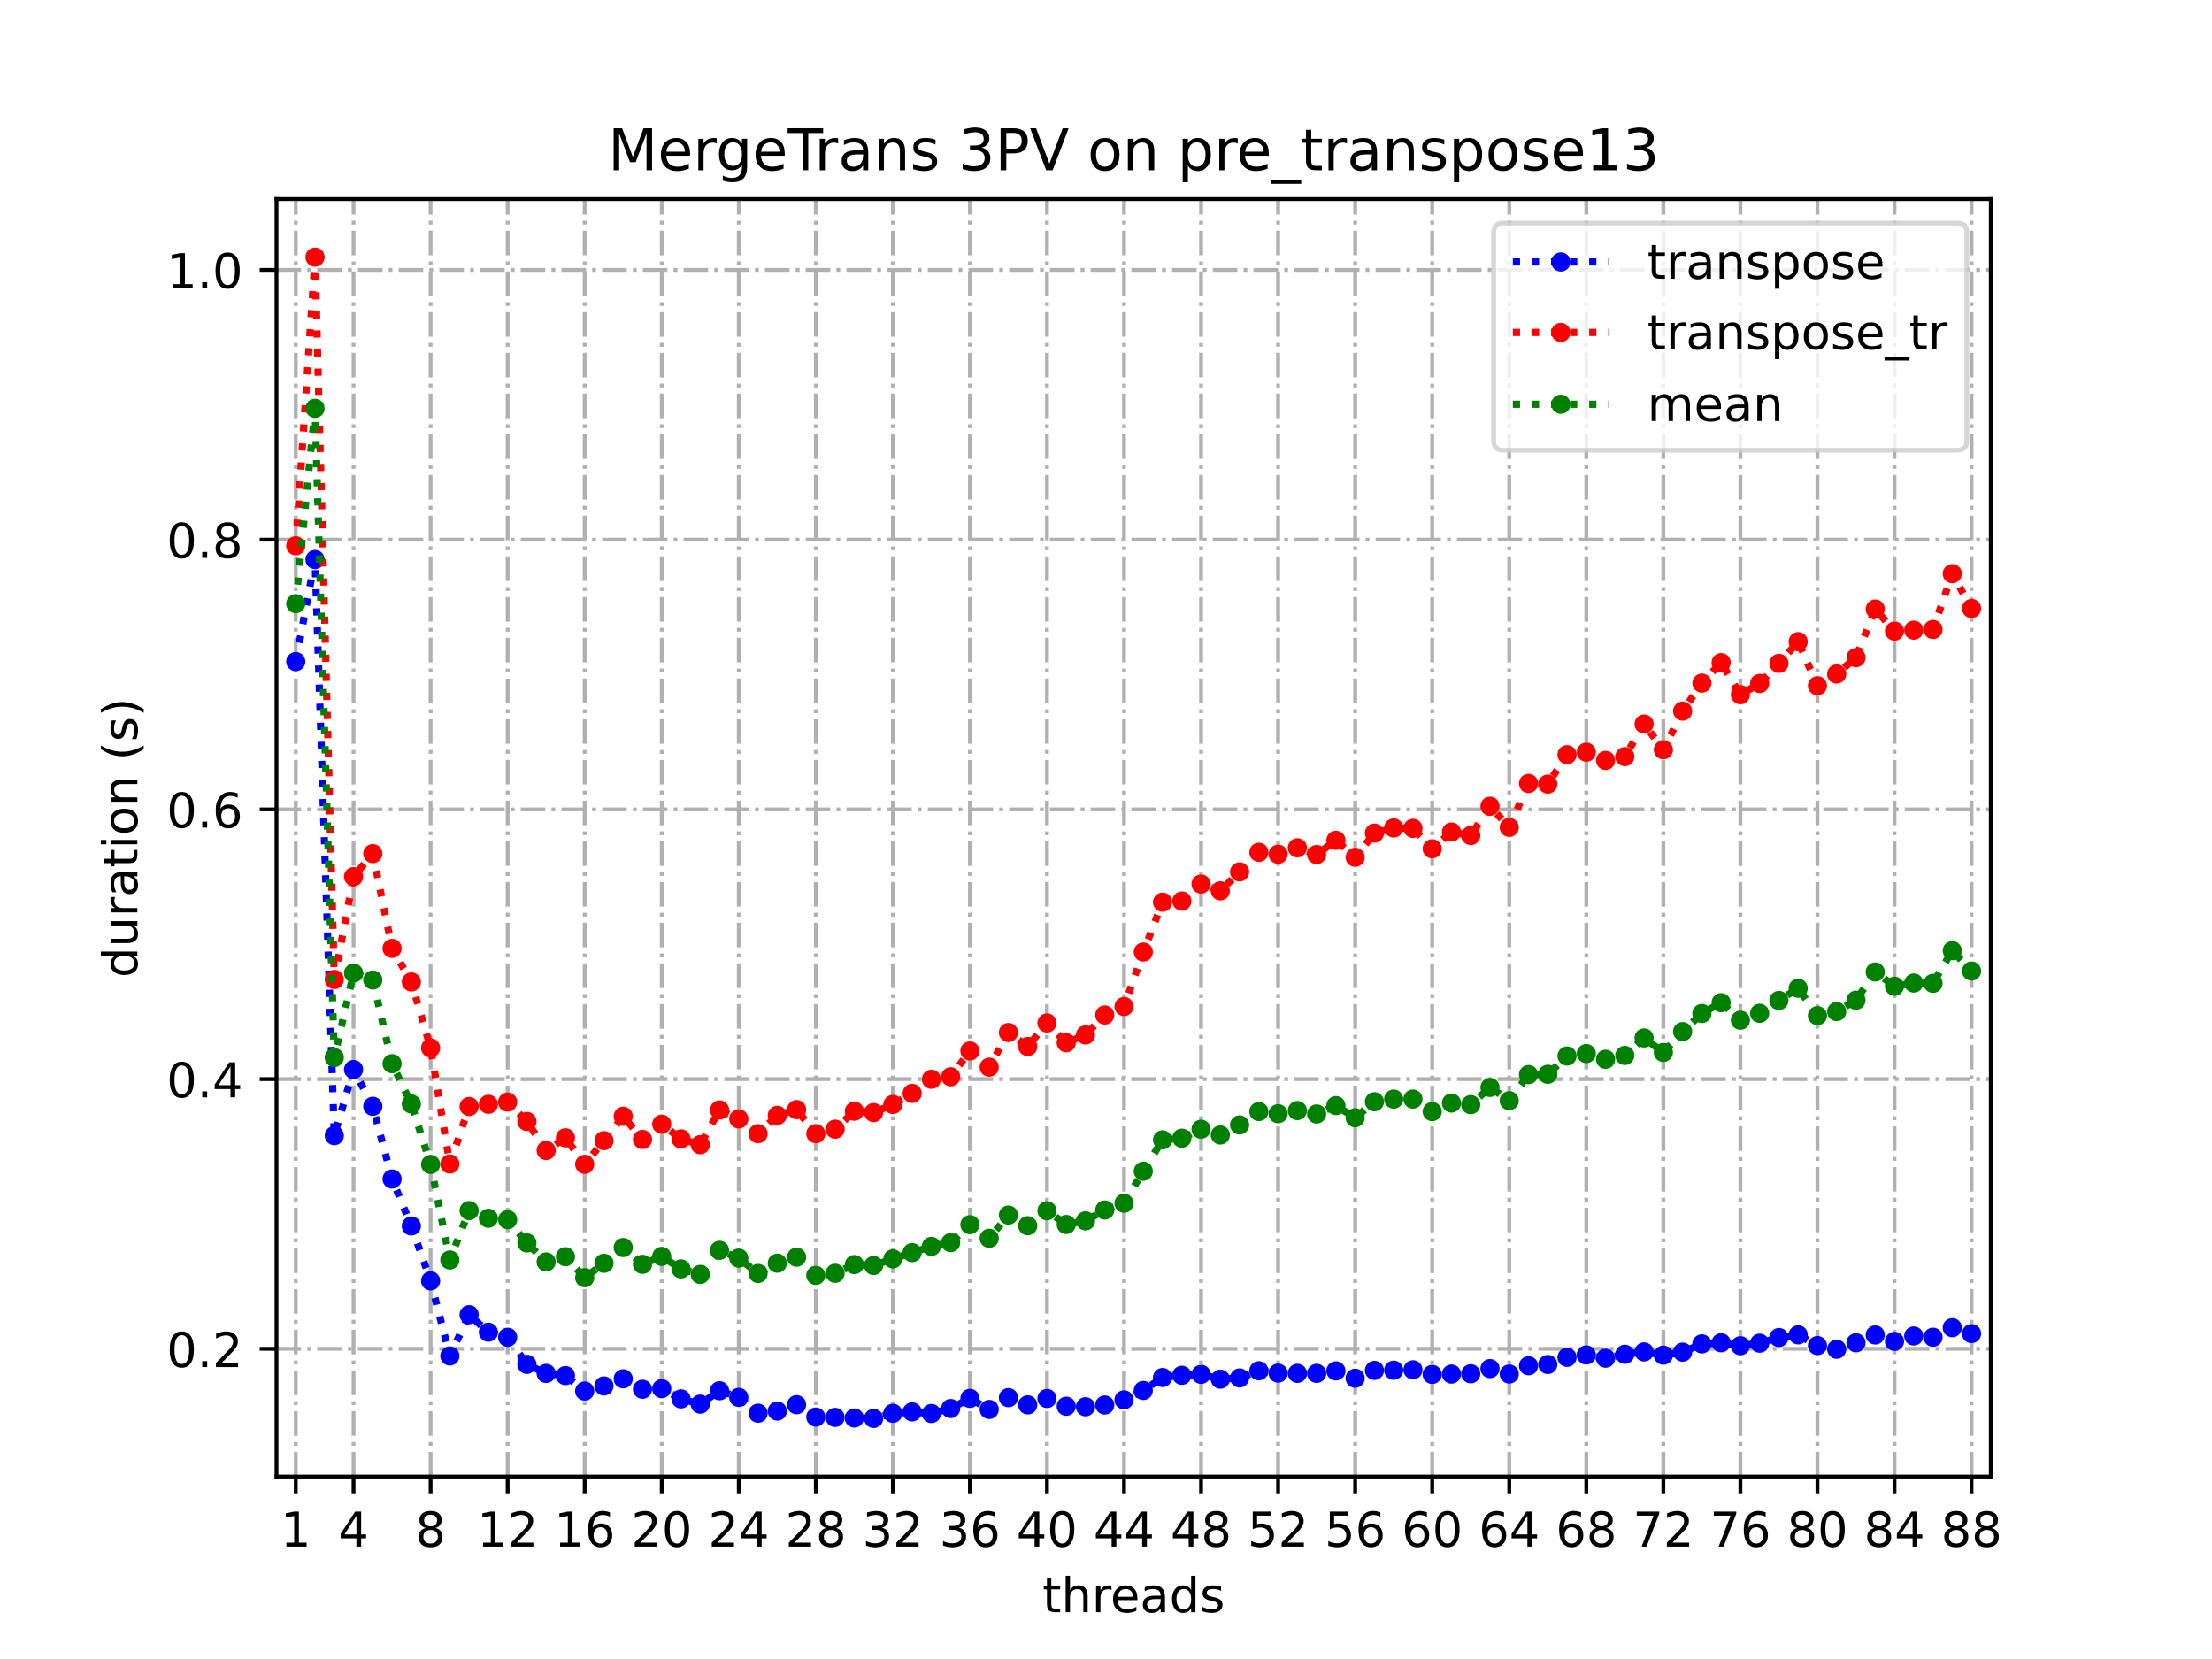 <?xml version="1.0" encoding="utf-8" standalone="no"?>
<!DOCTYPE svg PUBLIC "-//W3C//DTD SVG 1.1//EN"
  "http://www.w3.org/Graphics/SVG/1.1/DTD/svg11.dtd">
<!-- Created with matplotlib (https://matplotlib.org/) -->
<svg height="345.6pt" version="1.1" viewBox="0 0 460.8 345.6" width="460.8pt" xmlns="http://www.w3.org/2000/svg" xmlns:xlink="http://www.w3.org/1999/xlink">
 <defs>
  <style type="text/css">
*{stroke-linecap:butt;stroke-linejoin:round;}
  </style>
 </defs>
 <g id="figure_1">
  <g id="patch_1">
   <path d="M 0 345.6 
L 460.8 345.6 
L 460.8 0 
L 0 0 
z
" style="fill:#ffffff;"/>
  </g>
  <g id="axes_1">
   <g id="patch_2">
    <path d="M 57.6 307.584 
L 414.72 307.584 
L 414.72 41.472 
L 57.6 41.472 
z
" style="fill:#ffffff;"/>
   </g>
   <g id="matplotlib.axis_1">
    <g id="xtick_1">
     <g id="line2d_1">
      <path clip-path="url(#pf4768e1139)" d="M 61.613 307.584 
L 61.613 41.472 
" style="fill:none;stroke:#b0b0b0;stroke-dasharray:5.12,1.28,0.8,1.28;stroke-dashoffset:0;stroke-width:0.8;"/>
     </g>
     <g id="line2d_2">
      <defs>
       <path d="M 0 0 
L 0 3.5 
" id="m07d26b41be" style="stroke:#000000;stroke-width:0.8;"/>
      </defs>
      <g>
       <use style="stroke:#000000;stroke-width:0.8;" x="61.613" xlink:href="#m07d26b41be" y="307.584"/>
      </g>
     </g>
     <g id="text_1">
      <!-- 1 -->
      <defs>
       <path d="M 12.406 8.297 
L 28.516 8.297 
L 28.516 63.922 
L 10.984 60.406 
L 10.984 69.391 
L 28.422 72.906 
L 38.281 72.906 
L 38.281 8.297 
L 54.391 8.297 
L 54.391 0 
L 12.406 0 
z
" id="DejaVuSans-49"/>
      </defs>
      <g transform="translate(58.431 322.182)scale(0.1 -0.1)">
       <use xlink:href="#DejaVuSans-49"/>
      </g>
     </g>
    </g>
    <g id="xtick_2">
     <g id="line2d_3">
      <path clip-path="url(#pf4768e1139)" d="M 73.65 307.584 
L 73.65 41.472 
" style="fill:none;stroke:#b0b0b0;stroke-dasharray:5.12,1.28,0.8,1.28;stroke-dashoffset:0;stroke-width:0.8;"/>
     </g>
     <g id="line2d_4">
      <g>
       <use style="stroke:#000000;stroke-width:0.8;" x="73.65" xlink:href="#m07d26b41be" y="307.584"/>
      </g>
     </g>
     <g id="text_2">
      <!-- 4 -->
      <defs>
       <path d="M 37.797 64.312 
L 12.891 25.391 
L 37.797 25.391 
z
M 35.203 72.906 
L 47.609 72.906 
L 47.609 25.391 
L 58.016 25.391 
L 58.016 17.188 
L 47.609 17.188 
L 47.609 0 
L 37.797 0 
L 37.797 17.188 
L 4.891 17.188 
L 4.891 26.703 
z
" id="DejaVuSans-52"/>
      </defs>
      <g transform="translate(70.469 322.182)scale(0.1 -0.1)">
       <use xlink:href="#DejaVuSans-52"/>
      </g>
     </g>
    </g>
    <g id="xtick_3">
     <g id="line2d_5">
      <path clip-path="url(#pf4768e1139)" d="M 89.701 307.584 
L 89.701 41.472 
" style="fill:none;stroke:#b0b0b0;stroke-dasharray:5.12,1.28,0.8,1.28;stroke-dashoffset:0;stroke-width:0.8;"/>
     </g>
     <g id="line2d_6">
      <g>
       <use style="stroke:#000000;stroke-width:0.8;" x="89.701" xlink:href="#m07d26b41be" y="307.584"/>
      </g>
     </g>
     <g id="text_3">
      <!-- 8 -->
      <defs>
       <path d="M 31.781 34.625 
Q 24.75 34.625 20.719 30.859 
Q 16.703 27.094 16.703 20.516 
Q 16.703 13.922 20.719 10.156 
Q 24.75 6.391 31.781 6.391 
Q 38.812 6.391 42.859 10.172 
Q 46.922 13.969 46.922 20.516 
Q 46.922 27.094 42.891 30.859 
Q 38.875 34.625 31.781 34.625 
z
M 21.922 38.812 
Q 15.578 40.375 12.031 44.719 
Q 8.5 49.078 8.5 55.328 
Q 8.5 64.062 14.719 69.141 
Q 20.953 74.219 31.781 74.219 
Q 42.672 74.219 48.875 69.141 
Q 55.078 64.062 55.078 55.328 
Q 55.078 49.078 51.531 44.719 
Q 48 40.375 41.703 38.812 
Q 48.828 37.156 52.797 32.312 
Q 56.781 27.484 56.781 20.516 
Q 56.781 9.906 50.312 4.234 
Q 43.844 -1.422 31.781 -1.422 
Q 19.734 -1.422 13.25 4.234 
Q 6.781 9.906 6.781 20.516 
Q 6.781 27.484 10.781 32.312 
Q 14.797 37.156 21.922 38.812 
z
M 18.312 54.391 
Q 18.312 48.734 21.844 45.562 
Q 25.391 42.391 31.781 42.391 
Q 38.141 42.391 41.719 45.562 
Q 45.312 48.734 45.312 54.391 
Q 45.312 60.062 41.719 63.234 
Q 38.141 66.406 31.781 66.406 
Q 25.391 66.406 21.844 63.234 
Q 18.312 60.062 18.312 54.391 
z
" id="DejaVuSans-56"/>
      </defs>
      <g transform="translate(86.519 322.182)scale(0.1 -0.1)">
       <use xlink:href="#DejaVuSans-56"/>
      </g>
     </g>
    </g>
    <g id="xtick_4">
     <g id="line2d_7">
      <path clip-path="url(#pf4768e1139)" d="M 105.751 307.584 
L 105.751 41.472 
" style="fill:none;stroke:#b0b0b0;stroke-dasharray:5.12,1.28,0.8,1.28;stroke-dashoffset:0;stroke-width:0.8;"/>
     </g>
     <g id="line2d_8">
      <g>
       <use style="stroke:#000000;stroke-width:0.8;" x="105.751" xlink:href="#m07d26b41be" y="307.584"/>
      </g>
     </g>
     <g id="text_4">
      <!-- 12 -->
      <defs>
       <path d="M 19.188 8.297 
L 53.609 8.297 
L 53.609 0 
L 7.328 0 
L 7.328 8.297 
Q 12.938 14.109 22.625 23.891 
Q 32.328 33.688 34.812 36.531 
Q 39.547 41.844 41.422 45.531 
Q 43.312 49.219 43.312 52.781 
Q 43.312 58.594 39.234 62.25 
Q 35.156 65.922 28.609 65.922 
Q 23.969 65.922 18.812 64.312 
Q 13.672 62.703 7.812 59.422 
L 7.812 69.391 
Q 13.766 71.781 18.938 73 
Q 24.125 74.219 28.422 74.219 
Q 39.75 74.219 46.484 68.547 
Q 53.219 62.891 53.219 53.422 
Q 53.219 48.922 51.531 44.891 
Q 49.859 40.875 45.406 35.406 
Q 44.188 33.984 37.641 27.219 
Q 31.109 20.453 19.188 8.297 
z
" id="DejaVuSans-50"/>
      </defs>
      <g transform="translate(99.389 322.182)scale(0.1 -0.1)">
       <use xlink:href="#DejaVuSans-49"/>
       <use x="63.623" xlink:href="#DejaVuSans-50"/>
      </g>
     </g>
    </g>
    <g id="xtick_5">
     <g id="line2d_9">
      <path clip-path="url(#pf4768e1139)" d="M 121.801 307.584 
L 121.801 41.472 
" style="fill:none;stroke:#b0b0b0;stroke-dasharray:5.12,1.28,0.8,1.28;stroke-dashoffset:0;stroke-width:0.8;"/>
     </g>
     <g id="line2d_10">
      <g>
       <use style="stroke:#000000;stroke-width:0.8;" x="121.801" xlink:href="#m07d26b41be" y="307.584"/>
      </g>
     </g>
     <g id="text_5">
      <!-- 16 -->
      <defs>
       <path d="M 33.016 40.375 
Q 26.375 40.375 22.484 35.828 
Q 18.609 31.297 18.609 23.391 
Q 18.609 15.531 22.484 10.953 
Q 26.375 6.391 33.016 6.391 
Q 39.656 6.391 43.531 10.953 
Q 47.406 15.531 47.406 23.391 
Q 47.406 31.297 43.531 35.828 
Q 39.656 40.375 33.016 40.375 
z
M 52.594 71.297 
L 52.594 62.312 
Q 48.875 64.062 45.094 64.984 
Q 41.312 65.922 37.594 65.922 
Q 27.828 65.922 22.672 59.328 
Q 17.531 52.734 16.797 39.406 
Q 19.672 43.656 24.016 45.922 
Q 28.375 48.188 33.594 48.188 
Q 44.578 48.188 50.953 41.516 
Q 57.328 34.859 57.328 23.391 
Q 57.328 12.156 50.688 5.359 
Q 44.047 -1.422 33.016 -1.422 
Q 20.359 -1.422 13.672 8.266 
Q 6.984 17.969 6.984 36.375 
Q 6.984 53.656 15.188 63.938 
Q 23.391 74.219 37.203 74.219 
Q 40.922 74.219 44.703 73.484 
Q 48.484 72.75 52.594 71.297 
z
" id="DejaVuSans-54"/>
      </defs>
      <g transform="translate(115.439 322.182)scale(0.1 -0.1)">
       <use xlink:href="#DejaVuSans-49"/>
       <use x="63.623" xlink:href="#DejaVuSans-54"/>
      </g>
     </g>
    </g>
    <g id="xtick_6">
     <g id="line2d_11">
      <path clip-path="url(#pf4768e1139)" d="M 137.852 307.584 
L 137.852 41.472 
" style="fill:none;stroke:#b0b0b0;stroke-dasharray:5.12,1.28,0.8,1.28;stroke-dashoffset:0;stroke-width:0.8;"/>
     </g>
     <g id="line2d_12">
      <g>
       <use style="stroke:#000000;stroke-width:0.8;" x="137.852" xlink:href="#m07d26b41be" y="307.584"/>
      </g>
     </g>
     <g id="text_6">
      <!-- 20 -->
      <defs>
       <path d="M 31.781 66.406 
Q 24.172 66.406 20.328 58.906 
Q 16.5 51.422 16.5 36.375 
Q 16.5 21.391 20.328 13.891 
Q 24.172 6.391 31.781 6.391 
Q 39.453 6.391 43.281 13.891 
Q 47.125 21.391 47.125 36.375 
Q 47.125 51.422 43.281 58.906 
Q 39.453 66.406 31.781 66.406 
z
M 31.781 74.219 
Q 44.047 74.219 50.516 64.516 
Q 56.984 54.828 56.984 36.375 
Q 56.984 17.969 50.516 8.266 
Q 44.047 -1.422 31.781 -1.422 
Q 19.531 -1.422 13.062 8.266 
Q 6.594 17.969 6.594 36.375 
Q 6.594 54.828 13.062 64.516 
Q 19.531 74.219 31.781 74.219 
z
" id="DejaVuSans-48"/>
      </defs>
      <g transform="translate(131.489 322.182)scale(0.1 -0.1)">
       <use xlink:href="#DejaVuSans-50"/>
       <use x="63.623" xlink:href="#DejaVuSans-48"/>
      </g>
     </g>
    </g>
    <g id="xtick_7">
     <g id="line2d_13">
      <path clip-path="url(#pf4768e1139)" d="M 153.902 307.584 
L 153.902 41.472 
" style="fill:none;stroke:#b0b0b0;stroke-dasharray:5.12,1.28,0.8,1.28;stroke-dashoffset:0;stroke-width:0.8;"/>
     </g>
     <g id="line2d_14">
      <g>
       <use style="stroke:#000000;stroke-width:0.8;" x="153.902" xlink:href="#m07d26b41be" y="307.584"/>
      </g>
     </g>
     <g id="text_7">
      <!-- 24 -->
      <g transform="translate(147.54 322.182)scale(0.1 -0.1)">
       <use xlink:href="#DejaVuSans-50"/>
       <use x="63.623" xlink:href="#DejaVuSans-52"/>
      </g>
     </g>
    </g>
    <g id="xtick_8">
     <g id="line2d_15">
      <path clip-path="url(#pf4768e1139)" d="M 169.952 307.584 
L 169.952 41.472 
" style="fill:none;stroke:#b0b0b0;stroke-dasharray:5.12,1.28,0.8,1.28;stroke-dashoffset:0;stroke-width:0.8;"/>
     </g>
     <g id="line2d_16">
      <g>
       <use style="stroke:#000000;stroke-width:0.8;" x="169.952" xlink:href="#m07d26b41be" y="307.584"/>
      </g>
     </g>
     <g id="text_8">
      <!-- 28 -->
      <g transform="translate(163.59 322.182)scale(0.1 -0.1)">
       <use xlink:href="#DejaVuSans-50"/>
       <use x="63.623" xlink:href="#DejaVuSans-56"/>
      </g>
     </g>
    </g>
    <g id="xtick_9">
     <g id="line2d_17">
      <path clip-path="url(#pf4768e1139)" d="M 186.003 307.584 
L 186.003 41.472 
" style="fill:none;stroke:#b0b0b0;stroke-dasharray:5.12,1.28,0.8,1.28;stroke-dashoffset:0;stroke-width:0.8;"/>
     </g>
     <g id="line2d_18">
      <g>
       <use style="stroke:#000000;stroke-width:0.8;" x="186.003" xlink:href="#m07d26b41be" y="307.584"/>
      </g>
     </g>
     <g id="text_9">
      <!-- 32 -->
      <defs>
       <path d="M 40.578 39.312 
Q 47.656 37.797 51.625 33 
Q 55.609 28.219 55.609 21.188 
Q 55.609 10.406 48.188 4.484 
Q 40.766 -1.422 27.094 -1.422 
Q 22.516 -1.422 17.656 -0.516 
Q 12.797 0.391 7.625 2.203 
L 7.625 11.719 
Q 11.719 9.328 16.594 8.109 
Q 21.484 6.891 26.812 6.891 
Q 36.078 6.891 40.938 10.547 
Q 45.797 14.203 45.797 21.188 
Q 45.797 27.641 41.281 31.266 
Q 36.766 34.906 28.719 34.906 
L 20.219 34.906 
L 20.219 43.016 
L 29.109 43.016 
Q 36.375 43.016 40.234 45.922 
Q 44.094 48.828 44.094 54.297 
Q 44.094 59.906 40.109 62.906 
Q 36.141 65.922 28.719 65.922 
Q 24.656 65.922 20.016 65.031 
Q 15.375 64.156 9.812 62.312 
L 9.812 71.094 
Q 15.438 72.656 20.344 73.438 
Q 25.25 74.219 29.594 74.219 
Q 40.828 74.219 47.359 69.109 
Q 53.906 64.016 53.906 55.328 
Q 53.906 49.266 50.438 45.094 
Q 46.969 40.922 40.578 39.312 
z
" id="DejaVuSans-51"/>
      </defs>
      <g transform="translate(179.64 322.182)scale(0.1 -0.1)">
       <use xlink:href="#DejaVuSans-51"/>
       <use x="63.623" xlink:href="#DejaVuSans-50"/>
      </g>
     </g>
    </g>
    <g id="xtick_10">
     <g id="line2d_19">
      <path clip-path="url(#pf4768e1139)" d="M 202.053 307.584 
L 202.053 41.472 
" style="fill:none;stroke:#b0b0b0;stroke-dasharray:5.12,1.28,0.8,1.28;stroke-dashoffset:0;stroke-width:0.8;"/>
     </g>
     <g id="line2d_20">
      <g>
       <use style="stroke:#000000;stroke-width:0.8;" x="202.053" xlink:href="#m07d26b41be" y="307.584"/>
      </g>
     </g>
     <g id="text_10">
      <!-- 36 -->
      <g transform="translate(195.691 322.182)scale(0.1 -0.1)">
       <use xlink:href="#DejaVuSans-51"/>
       <use x="63.623" xlink:href="#DejaVuSans-54"/>
      </g>
     </g>
    </g>
    <g id="xtick_11">
     <g id="line2d_21">
      <path clip-path="url(#pf4768e1139)" d="M 218.103 307.584 
L 218.103 41.472 
" style="fill:none;stroke:#b0b0b0;stroke-dasharray:5.12,1.28,0.8,1.28;stroke-dashoffset:0;stroke-width:0.8;"/>
     </g>
     <g id="line2d_22">
      <g>
       <use style="stroke:#000000;stroke-width:0.8;" x="218.103" xlink:href="#m07d26b41be" y="307.584"/>
      </g>
     </g>
     <g id="text_11">
      <!-- 40 -->
      <g transform="translate(211.741 322.182)scale(0.1 -0.1)">
       <use xlink:href="#DejaVuSans-52"/>
       <use x="63.623" xlink:href="#DejaVuSans-48"/>
      </g>
     </g>
    </g>
    <g id="xtick_12">
     <g id="line2d_23">
      <path clip-path="url(#pf4768e1139)" d="M 234.154 307.584 
L 234.154 41.472 
" style="fill:none;stroke:#b0b0b0;stroke-dasharray:5.12,1.28,0.8,1.28;stroke-dashoffset:0;stroke-width:0.8;"/>
     </g>
     <g id="line2d_24">
      <g>
       <use style="stroke:#000000;stroke-width:0.8;" x="234.154" xlink:href="#m07d26b41be" y="307.584"/>
      </g>
     </g>
     <g id="text_12">
      <!-- 44 -->
      <g transform="translate(227.791 322.182)scale(0.1 -0.1)">
       <use xlink:href="#DejaVuSans-52"/>
       <use x="63.623" xlink:href="#DejaVuSans-52"/>
      </g>
     </g>
    </g>
    <g id="xtick_13">
     <g id="line2d_25">
      <path clip-path="url(#pf4768e1139)" d="M 250.204 307.584 
L 250.204 41.472 
" style="fill:none;stroke:#b0b0b0;stroke-dasharray:5.12,1.28,0.8,1.28;stroke-dashoffset:0;stroke-width:0.8;"/>
     </g>
     <g id="line2d_26">
      <g>
       <use style="stroke:#000000;stroke-width:0.8;" x="250.204" xlink:href="#m07d26b41be" y="307.584"/>
      </g>
     </g>
     <g id="text_13">
      <!-- 48 -->
      <g transform="translate(243.842 322.182)scale(0.1 -0.1)">
       <use xlink:href="#DejaVuSans-52"/>
       <use x="63.623" xlink:href="#DejaVuSans-56"/>
      </g>
     </g>
    </g>
    <g id="xtick_14">
     <g id="line2d_27">
      <path clip-path="url(#pf4768e1139)" d="M 266.254 307.584 
L 266.254 41.472 
" style="fill:none;stroke:#b0b0b0;stroke-dasharray:5.12,1.28,0.8,1.28;stroke-dashoffset:0;stroke-width:0.8;"/>
     </g>
     <g id="line2d_28">
      <g>
       <use style="stroke:#000000;stroke-width:0.8;" x="266.254" xlink:href="#m07d26b41be" y="307.584"/>
      </g>
     </g>
     <g id="text_14">
      <!-- 52 -->
      <defs>
       <path d="M 10.797 72.906 
L 49.516 72.906 
L 49.516 64.594 
L 19.828 64.594 
L 19.828 46.734 
Q 21.969 47.469 24.109 47.828 
Q 26.266 48.188 28.422 48.188 
Q 40.625 48.188 47.75 41.5 
Q 54.891 34.812 54.891 23.391 
Q 54.891 11.625 47.562 5.094 
Q 40.234 -1.422 26.906 -1.422 
Q 22.312 -1.422 17.547 -0.641 
Q 12.797 0.141 7.719 1.703 
L 7.719 11.625 
Q 12.109 9.234 16.797 8.062 
Q 21.484 6.891 26.703 6.891 
Q 35.156 6.891 40.078 11.328 
Q 45.016 15.766 45.016 23.391 
Q 45.016 31 40.078 35.438 
Q 35.156 39.891 26.703 39.891 
Q 22.75 39.891 18.812 39.016 
Q 14.891 38.141 10.797 36.281 
z
" id="DejaVuSans-53"/>
      </defs>
      <g transform="translate(259.892 322.182)scale(0.1 -0.1)">
       <use xlink:href="#DejaVuSans-53"/>
       <use x="63.623" xlink:href="#DejaVuSans-50"/>
      </g>
     </g>
    </g>
    <g id="xtick_15">
     <g id="line2d_29">
      <path clip-path="url(#pf4768e1139)" d="M 282.305 307.584 
L 282.305 41.472 
" style="fill:none;stroke:#b0b0b0;stroke-dasharray:5.12,1.28,0.8,1.28;stroke-dashoffset:0;stroke-width:0.8;"/>
     </g>
     <g id="line2d_30">
      <g>
       <use style="stroke:#000000;stroke-width:0.8;" x="282.305" xlink:href="#m07d26b41be" y="307.584"/>
      </g>
     </g>
     <g id="text_15">
      <!-- 56 -->
      <g transform="translate(275.942 322.182)scale(0.1 -0.1)">
       <use xlink:href="#DejaVuSans-53"/>
       <use x="63.623" xlink:href="#DejaVuSans-54"/>
      </g>
     </g>
    </g>
    <g id="xtick_16">
     <g id="line2d_31">
      <path clip-path="url(#pf4768e1139)" d="M 298.355 307.584 
L 298.355 41.472 
" style="fill:none;stroke:#b0b0b0;stroke-dasharray:5.12,1.28,0.8,1.28;stroke-dashoffset:0;stroke-width:0.8;"/>
     </g>
     <g id="line2d_32">
      <g>
       <use style="stroke:#000000;stroke-width:0.8;" x="298.355" xlink:href="#m07d26b41be" y="307.584"/>
      </g>
     </g>
     <g id="text_16">
      <!-- 60 -->
      <g transform="translate(291.993 322.182)scale(0.1 -0.1)">
       <use xlink:href="#DejaVuSans-54"/>
       <use x="63.623" xlink:href="#DejaVuSans-48"/>
      </g>
     </g>
    </g>
    <g id="xtick_17">
     <g id="line2d_33">
      <path clip-path="url(#pf4768e1139)" d="M 314.405 307.584 
L 314.405 41.472 
" style="fill:none;stroke:#b0b0b0;stroke-dasharray:5.12,1.28,0.8,1.28;stroke-dashoffset:0;stroke-width:0.8;"/>
     </g>
     <g id="line2d_34">
      <g>
       <use style="stroke:#000000;stroke-width:0.8;" x="314.405" xlink:href="#m07d26b41be" y="307.584"/>
      </g>
     </g>
     <g id="text_17">
      <!-- 64 -->
      <g transform="translate(308.043 322.182)scale(0.1 -0.1)">
       <use xlink:href="#DejaVuSans-54"/>
       <use x="63.623" xlink:href="#DejaVuSans-52"/>
      </g>
     </g>
    </g>
    <g id="xtick_18">
     <g id="line2d_35">
      <path clip-path="url(#pf4768e1139)" d="M 330.456 307.584 
L 330.456 41.472 
" style="fill:none;stroke:#b0b0b0;stroke-dasharray:5.12,1.28,0.8,1.28;stroke-dashoffset:0;stroke-width:0.8;"/>
     </g>
     <g id="line2d_36">
      <g>
       <use style="stroke:#000000;stroke-width:0.8;" x="330.456" xlink:href="#m07d26b41be" y="307.584"/>
      </g>
     </g>
     <g id="text_18">
      <!-- 68 -->
      <g transform="translate(324.093 322.182)scale(0.1 -0.1)">
       <use xlink:href="#DejaVuSans-54"/>
       <use x="63.623" xlink:href="#DejaVuSans-56"/>
      </g>
     </g>
    </g>
    <g id="xtick_19">
     <g id="line2d_37">
      <path clip-path="url(#pf4768e1139)" d="M 346.506 307.584 
L 346.506 41.472 
" style="fill:none;stroke:#b0b0b0;stroke-dasharray:5.12,1.28,0.8,1.28;stroke-dashoffset:0;stroke-width:0.8;"/>
     </g>
     <g id="line2d_38">
      <g>
       <use style="stroke:#000000;stroke-width:0.8;" x="346.506" xlink:href="#m07d26b41be" y="307.584"/>
      </g>
     </g>
     <g id="text_19">
      <!-- 72 -->
      <defs>
       <path d="M 8.203 72.906 
L 55.078 72.906 
L 55.078 68.703 
L 28.609 0 
L 18.312 0 
L 43.219 64.594 
L 8.203 64.594 
z
" id="DejaVuSans-55"/>
      </defs>
      <g transform="translate(340.144 322.182)scale(0.1 -0.1)">
       <use xlink:href="#DejaVuSans-55"/>
       <use x="63.623" xlink:href="#DejaVuSans-50"/>
      </g>
     </g>
    </g>
    <g id="xtick_20">
     <g id="line2d_39">
      <path clip-path="url(#pf4768e1139)" d="M 362.556 307.584 
L 362.556 41.472 
" style="fill:none;stroke:#b0b0b0;stroke-dasharray:5.12,1.28,0.8,1.28;stroke-dashoffset:0;stroke-width:0.8;"/>
     </g>
     <g id="line2d_40">
      <g>
       <use style="stroke:#000000;stroke-width:0.8;" x="362.556" xlink:href="#m07d26b41be" y="307.584"/>
      </g>
     </g>
     <g id="text_20">
      <!-- 76 -->
      <g transform="translate(356.194 322.182)scale(0.1 -0.1)">
       <use xlink:href="#DejaVuSans-55"/>
       <use x="63.623" xlink:href="#DejaVuSans-54"/>
      </g>
     </g>
    </g>
    <g id="xtick_21">
     <g id="line2d_41">
      <path clip-path="url(#pf4768e1139)" d="M 378.607 307.584 
L 378.607 41.472 
" style="fill:none;stroke:#b0b0b0;stroke-dasharray:5.12,1.28,0.8,1.28;stroke-dashoffset:0;stroke-width:0.8;"/>
     </g>
     <g id="line2d_42">
      <g>
       <use style="stroke:#000000;stroke-width:0.8;" x="378.607" xlink:href="#m07d26b41be" y="307.584"/>
      </g>
     </g>
     <g id="text_21">
      <!-- 80 -->
      <g transform="translate(372.244 322.182)scale(0.1 -0.1)">
       <use xlink:href="#DejaVuSans-56"/>
       <use x="63.623" xlink:href="#DejaVuSans-48"/>
      </g>
     </g>
    </g>
    <g id="xtick_22">
     <g id="line2d_43">
      <path clip-path="url(#pf4768e1139)" d="M 394.657 307.584 
L 394.657 41.472 
" style="fill:none;stroke:#b0b0b0;stroke-dasharray:5.12,1.28,0.8,1.28;stroke-dashoffset:0;stroke-width:0.8;"/>
     </g>
     <g id="line2d_44">
      <g>
       <use style="stroke:#000000;stroke-width:0.8;" x="394.657" xlink:href="#m07d26b41be" y="307.584"/>
      </g>
     </g>
     <g id="text_22">
      <!-- 84 -->
      <g transform="translate(388.295 322.182)scale(0.1 -0.1)">
       <use xlink:href="#DejaVuSans-56"/>
       <use x="63.623" xlink:href="#DejaVuSans-52"/>
      </g>
     </g>
    </g>
    <g id="xtick_23">
     <g id="line2d_45">
      <path clip-path="url(#pf4768e1139)" d="M 410.707 307.584 
L 410.707 41.472 
" style="fill:none;stroke:#b0b0b0;stroke-dasharray:5.12,1.28,0.8,1.28;stroke-dashoffset:0;stroke-width:0.8;"/>
     </g>
     <g id="line2d_46">
      <g>
       <use style="stroke:#000000;stroke-width:0.8;" x="410.707" xlink:href="#m07d26b41be" y="307.584"/>
      </g>
     </g>
     <g id="text_23">
      <!-- 88 -->
      <g transform="translate(404.345 322.182)scale(0.1 -0.1)">
       <use xlink:href="#DejaVuSans-56"/>
       <use x="63.623" xlink:href="#DejaVuSans-56"/>
      </g>
     </g>
    </g>
    <g id="text_24">
     <!-- threads -->
     <defs>
      <path d="M 18.312 70.219 
L 18.312 54.688 
L 36.812 54.688 
L 36.812 47.703 
L 18.312 47.703 
L 18.312 18.016 
Q 18.312 11.328 20.141 9.422 
Q 21.969 7.516 27.594 7.516 
L 36.812 7.516 
L 36.812 0 
L 27.594 0 
Q 17.188 0 13.234 3.875 
Q 9.281 7.766 9.281 18.016 
L 9.281 47.703 
L 2.688 47.703 
L 2.688 54.688 
L 9.281 54.688 
L 9.281 70.219 
z
" id="DejaVuSans-116"/>
      <path d="M 54.891 33.016 
L 54.891 0 
L 45.906 0 
L 45.906 32.719 
Q 45.906 40.484 42.875 44.328 
Q 39.844 48.188 33.797 48.188 
Q 26.516 48.188 22.312 43.547 
Q 18.109 38.922 18.109 30.906 
L 18.109 0 
L 9.078 0 
L 9.078 75.984 
L 18.109 75.984 
L 18.109 46.188 
Q 21.344 51.125 25.703 53.562 
Q 30.078 56 35.797 56 
Q 45.219 56 50.047 50.172 
Q 54.891 44.344 54.891 33.016 
z
" id="DejaVuSans-104"/>
      <path d="M 41.109 46.297 
Q 39.594 47.172 37.812 47.578 
Q 36.031 48 33.891 48 
Q 26.266 48 22.188 43.047 
Q 18.109 38.094 18.109 28.812 
L 18.109 0 
L 9.078 0 
L 9.078 54.688 
L 18.109 54.688 
L 18.109 46.188 
Q 20.953 51.172 25.484 53.578 
Q 30.031 56 36.531 56 
Q 37.453 56 38.578 55.875 
Q 39.703 55.766 41.062 55.516 
z
" id="DejaVuSans-114"/>
      <path d="M 56.203 29.594 
L 56.203 25.203 
L 14.891 25.203 
Q 15.484 15.922 20.484 11.062 
Q 25.484 6.203 34.422 6.203 
Q 39.594 6.203 44.453 7.469 
Q 49.312 8.734 54.109 11.281 
L 54.109 2.781 
Q 49.266 0.734 44.188 -0.344 
Q 39.109 -1.422 33.891 -1.422 
Q 20.797 -1.422 13.156 6.188 
Q 5.516 13.812 5.516 26.812 
Q 5.516 40.234 12.766 48.109 
Q 20.016 56 32.328 56 
Q 43.359 56 49.781 48.891 
Q 56.203 41.797 56.203 29.594 
z
M 47.219 32.234 
Q 47.125 39.594 43.094 43.984 
Q 39.062 48.391 32.422 48.391 
Q 24.906 48.391 20.391 44.141 
Q 15.875 39.891 15.188 32.172 
z
" id="DejaVuSans-101"/>
      <path d="M 34.281 27.484 
Q 23.391 27.484 19.188 25 
Q 14.984 22.516 14.984 16.5 
Q 14.984 11.719 18.141 8.906 
Q 21.297 6.109 26.703 6.109 
Q 34.188 6.109 38.703 11.406 
Q 43.219 16.703 43.219 25.484 
L 43.219 27.484 
z
M 52.203 31.203 
L 52.203 0 
L 43.219 0 
L 43.219 8.297 
Q 40.141 3.328 35.547 0.953 
Q 30.953 -1.422 24.312 -1.422 
Q 15.922 -1.422 10.953 3.297 
Q 6 8.016 6 15.922 
Q 6 25.141 12.172 29.828 
Q 18.359 34.516 30.609 34.516 
L 43.219 34.516 
L 43.219 35.406 
Q 43.219 41.609 39.141 45 
Q 35.062 48.391 27.688 48.391 
Q 23 48.391 18.547 47.266 
Q 14.109 46.141 10.016 43.891 
L 10.016 52.203 
Q 14.938 54.109 19.578 55.047 
Q 24.219 56 28.609 56 
Q 40.484 56 46.344 49.844 
Q 52.203 43.703 52.203 31.203 
z
" id="DejaVuSans-97"/>
      <path d="M 45.406 46.391 
L 45.406 75.984 
L 54.391 75.984 
L 54.391 0 
L 45.406 0 
L 45.406 8.203 
Q 42.578 3.328 38.25 0.953 
Q 33.938 -1.422 27.875 -1.422 
Q 17.969 -1.422 11.734 6.484 
Q 5.516 14.406 5.516 27.297 
Q 5.516 40.188 11.734 48.094 
Q 17.969 56 27.875 56 
Q 33.938 56 38.25 53.625 
Q 42.578 51.266 45.406 46.391 
z
M 14.797 27.297 
Q 14.797 17.391 18.875 11.75 
Q 22.953 6.109 30.078 6.109 
Q 37.203 6.109 41.297 11.75 
Q 45.406 17.391 45.406 27.297 
Q 45.406 37.203 41.297 42.844 
Q 37.203 48.484 30.078 48.484 
Q 22.953 48.484 18.875 42.844 
Q 14.797 37.203 14.797 27.297 
z
" id="DejaVuSans-100"/>
      <path d="M 44.281 53.078 
L 44.281 44.578 
Q 40.484 46.531 36.375 47.5 
Q 32.281 48.484 27.875 48.484 
Q 21.188 48.484 17.844 46.438 
Q 14.5 44.391 14.5 40.281 
Q 14.5 37.156 16.891 35.375 
Q 19.281 33.594 26.516 31.984 
L 29.594 31.297 
Q 39.156 29.25 43.188 25.516 
Q 47.219 21.781 47.219 15.094 
Q 47.219 7.469 41.188 3.016 
Q 35.156 -1.422 24.609 -1.422 
Q 20.219 -1.422 15.453 -0.562 
Q 10.688 0.297 5.422 2 
L 5.422 11.281 
Q 10.406 8.688 15.234 7.391 
Q 20.062 6.109 24.812 6.109 
Q 31.156 6.109 34.562 8.281 
Q 37.984 10.453 37.984 14.406 
Q 37.984 18.062 35.516 20.016 
Q 33.062 21.969 24.703 23.781 
L 21.578 24.516 
Q 13.234 26.266 9.516 29.906 
Q 5.812 33.547 5.812 39.891 
Q 5.812 47.609 11.281 51.797 
Q 16.75 56 26.812 56 
Q 31.781 56 36.172 55.266 
Q 40.578 54.547 44.281 53.078 
z
" id="DejaVuSans-115"/>
     </defs>
     <g transform="translate(217.169 335.861)scale(0.1 -0.1)">
      <use xlink:href="#DejaVuSans-116"/>
      <use x="39.209" xlink:href="#DejaVuSans-104"/>
      <use x="102.588" xlink:href="#DejaVuSans-114"/>
      <use x="141.451" xlink:href="#DejaVuSans-101"/>
      <use x="202.975" xlink:href="#DejaVuSans-97"/>
      <use x="264.254" xlink:href="#DejaVuSans-100"/>
      <use x="327.73" xlink:href="#DejaVuSans-115"/>
     </g>
    </g>
   </g>
   <g id="matplotlib.axis_2">
    <g id="ytick_1">
     <g id="line2d_47">
      <path clip-path="url(#pf4768e1139)" d="M 57.6 280.985 
L 414.72 280.985 
" style="fill:none;stroke:#b0b0b0;stroke-dasharray:5.12,1.28,0.8,1.28;stroke-dashoffset:0;stroke-width:0.8;"/>
     </g>
     <g id="line2d_48">
      <defs>
       <path d="M 0 0 
L -3.5 0 
" id="m6570070489" style="stroke:#000000;stroke-width:0.8;"/>
      </defs>
      <g>
       <use style="stroke:#000000;stroke-width:0.8;" x="57.6" xlink:href="#m6570070489" y="280.985"/>
      </g>
     </g>
     <g id="text_25">
      <!-- 0.2 -->
      <defs>
       <path d="M 10.688 12.406 
L 21 12.406 
L 21 0 
L 10.688 0 
z
" id="DejaVuSans-46"/>
      </defs>
      <g transform="translate(34.697 284.784)scale(0.1 -0.1)">
       <use xlink:href="#DejaVuSans-48"/>
       <use x="63.623" xlink:href="#DejaVuSans-46"/>
       <use x="95.41" xlink:href="#DejaVuSans-50"/>
      </g>
     </g>
    </g>
    <g id="ytick_2">
     <g id="line2d_49">
      <path clip-path="url(#pf4768e1139)" d="M 57.6 224.796 
L 414.72 224.796 
" style="fill:none;stroke:#b0b0b0;stroke-dasharray:5.12,1.28,0.8,1.28;stroke-dashoffset:0;stroke-width:0.8;"/>
     </g>
     <g id="line2d_50">
      <g>
       <use style="stroke:#000000;stroke-width:0.8;" x="57.6" xlink:href="#m6570070489" y="224.796"/>
      </g>
     </g>
     <g id="text_26">
      <!-- 0.4 -->
      <g transform="translate(34.697 228.595)scale(0.1 -0.1)">
       <use xlink:href="#DejaVuSans-48"/>
       <use x="63.623" xlink:href="#DejaVuSans-46"/>
       <use x="95.41" xlink:href="#DejaVuSans-52"/>
      </g>
     </g>
    </g>
    <g id="ytick_3">
     <g id="line2d_51">
      <path clip-path="url(#pf4768e1139)" d="M 57.6 168.606 
L 414.72 168.606 
" style="fill:none;stroke:#b0b0b0;stroke-dasharray:5.12,1.28,0.8,1.28;stroke-dashoffset:0;stroke-width:0.8;"/>
     </g>
     <g id="line2d_52">
      <g>
       <use style="stroke:#000000;stroke-width:0.8;" x="57.6" xlink:href="#m6570070489" y="168.606"/>
      </g>
     </g>
     <g id="text_27">
      <!-- 0.6 -->
      <g transform="translate(34.697 172.405)scale(0.1 -0.1)">
       <use xlink:href="#DejaVuSans-48"/>
       <use x="63.623" xlink:href="#DejaVuSans-46"/>
       <use x="95.41" xlink:href="#DejaVuSans-54"/>
      </g>
     </g>
    </g>
    <g id="ytick_4">
     <g id="line2d_53">
      <path clip-path="url(#pf4768e1139)" d="M 57.6 112.416 
L 414.72 112.416 
" style="fill:none;stroke:#b0b0b0;stroke-dasharray:5.12,1.28,0.8,1.28;stroke-dashoffset:0;stroke-width:0.8;"/>
     </g>
     <g id="line2d_54">
      <g>
       <use style="stroke:#000000;stroke-width:0.8;" x="57.6" xlink:href="#m6570070489" y="112.416"/>
      </g>
     </g>
     <g id="text_28">
      <!-- 0.8 -->
      <g transform="translate(34.697 116.215)scale(0.1 -0.1)">
       <use xlink:href="#DejaVuSans-48"/>
       <use x="63.623" xlink:href="#DejaVuSans-46"/>
       <use x="95.41" xlink:href="#DejaVuSans-56"/>
      </g>
     </g>
    </g>
    <g id="ytick_5">
     <g id="line2d_55">
      <path clip-path="url(#pf4768e1139)" d="M 57.6 56.226 
L 414.72 56.226 
" style="fill:none;stroke:#b0b0b0;stroke-dasharray:5.12,1.28,0.8,1.28;stroke-dashoffset:0;stroke-width:0.8;"/>
     </g>
     <g id="line2d_56">
      <g>
       <use style="stroke:#000000;stroke-width:0.8;" x="57.6" xlink:href="#m6570070489" y="56.226"/>
      </g>
     </g>
     <g id="text_29">
      <!-- 1.0 -->
      <g transform="translate(34.697 60.026)scale(0.1 -0.1)">
       <use xlink:href="#DejaVuSans-49"/>
       <use x="63.623" xlink:href="#DejaVuSans-46"/>
       <use x="95.41" xlink:href="#DejaVuSans-48"/>
      </g>
     </g>
    </g>
    <g id="text_30">
     <!-- duration (s) -->
     <defs>
      <path d="M 8.5 21.578 
L 8.5 54.688 
L 17.484 54.688 
L 17.484 21.922 
Q 17.484 14.156 20.5 10.266 
Q 23.531 6.391 29.594 6.391 
Q 36.859 6.391 41.078 11.031 
Q 45.312 15.672 45.312 23.688 
L 45.312 54.688 
L 54.297 54.688 
L 54.297 0 
L 45.312 0 
L 45.312 8.406 
Q 42.047 3.422 37.719 1 
Q 33.406 -1.422 27.688 -1.422 
Q 18.266 -1.422 13.375 4.438 
Q 8.5 10.297 8.5 21.578 
z
M 31.109 56 
z
" id="DejaVuSans-117"/>
      <path d="M 9.422 54.688 
L 18.406 54.688 
L 18.406 0 
L 9.422 0 
z
M 9.422 75.984 
L 18.406 75.984 
L 18.406 64.594 
L 9.422 64.594 
z
" id="DejaVuSans-105"/>
      <path d="M 30.609 48.391 
Q 23.391 48.391 19.188 42.75 
Q 14.984 37.109 14.984 27.297 
Q 14.984 17.484 19.156 11.844 
Q 23.344 6.203 30.609 6.203 
Q 37.797 6.203 41.984 11.859 
Q 46.188 17.531 46.188 27.297 
Q 46.188 37.016 41.984 42.703 
Q 37.797 48.391 30.609 48.391 
z
M 30.609 56 
Q 42.328 56 49.016 48.375 
Q 55.719 40.766 55.719 27.297 
Q 55.719 13.875 49.016 6.219 
Q 42.328 -1.422 30.609 -1.422 
Q 18.844 -1.422 12.172 6.219 
Q 5.516 13.875 5.516 27.297 
Q 5.516 40.766 12.172 48.375 
Q 18.844 56 30.609 56 
z
" id="DejaVuSans-111"/>
      <path d="M 54.891 33.016 
L 54.891 0 
L 45.906 0 
L 45.906 32.719 
Q 45.906 40.484 42.875 44.328 
Q 39.844 48.188 33.797 48.188 
Q 26.516 48.188 22.312 43.547 
Q 18.109 38.922 18.109 30.906 
L 18.109 0 
L 9.078 0 
L 9.078 54.688 
L 18.109 54.688 
L 18.109 46.188 
Q 21.344 51.125 25.703 53.562 
Q 30.078 56 35.797 56 
Q 45.219 56 50.047 50.172 
Q 54.891 44.344 54.891 33.016 
z
" id="DejaVuSans-110"/>
      <path id="DejaVuSans-32"/>
      <path d="M 31 75.875 
Q 24.469 64.656 21.281 53.656 
Q 18.109 42.672 18.109 31.391 
Q 18.109 20.125 21.312 9.062 
Q 24.516 -2 31 -13.188 
L 23.188 -13.188 
Q 15.875 -1.703 12.234 9.375 
Q 8.594 20.453 8.594 31.391 
Q 8.594 42.281 12.203 53.312 
Q 15.828 64.359 23.188 75.875 
z
" id="DejaVuSans-40"/>
      <path d="M 8.016 75.875 
L 15.828 75.875 
Q 23.141 64.359 26.781 53.312 
Q 30.422 42.281 30.422 31.391 
Q 30.422 20.453 26.781 9.375 
Q 23.141 -1.703 15.828 -13.188 
L 8.016 -13.188 
Q 14.5 -2 17.703 9.062 
Q 20.906 20.125 20.906 31.391 
Q 20.906 42.672 17.703 53.656 
Q 14.5 64.656 8.016 75.875 
z
" id="DejaVuSans-41"/>
     </defs>
     <g transform="translate(28.617 203.663)rotate(-90)scale(0.1 -0.1)">
      <use xlink:href="#DejaVuSans-100"/>
      <use x="63.477" xlink:href="#DejaVuSans-117"/>
      <use x="126.855" xlink:href="#DejaVuSans-114"/>
      <use x="167.969" xlink:href="#DejaVuSans-97"/>
      <use x="229.248" xlink:href="#DejaVuSans-116"/>
      <use x="268.457" xlink:href="#DejaVuSans-105"/>
      <use x="296.24" xlink:href="#DejaVuSans-111"/>
      <use x="357.422" xlink:href="#DejaVuSans-110"/>
      <use x="420.801" xlink:href="#DejaVuSans-32"/>
      <use x="452.588" xlink:href="#DejaVuSans-40"/>
      <use x="491.602" xlink:href="#DejaVuSans-115"/>
      <use x="543.701" xlink:href="#DejaVuSans-41"/>
     </g>
    </g>
   </g>
   <g id="line2d_57">
    <path clip-path="url(#pf4768e1139)" d="M 61.613 137.817 
L 65.625 116.556 
L 69.638 236.568 
L 73.65 222.804 
L 77.663 230.461 
L 81.676 245.609 
L 85.688 255.397 
L 89.701 266.831 
L 93.713 282.471 
L 97.726 273.877 
L 101.738 277.519 
L 105.751 278.579 
L 109.764 284.222 
L 113.776 286.106 
L 117.789 286.561 
L 121.801 289.783 
L 125.814 288.717 
L 129.827 287.229 
L 133.839 289.408 
L 137.852 289.286 
L 141.864 291.416 
L 145.877 292.51 
L 149.889 289.715 
L 153.902 291.107 
L 157.915 294.397 
L 161.927 293.947 
L 165.94 292.624 
L 169.952 295.201 
L 173.965 295.272 
L 177.978 295.398 
L 181.99 295.488 
L 186.003 294.416 
L 190.015 294.123 
L 194.028 294.459 
L 198.04 293.423 
L 202.053 291.311 
L 206.066 293.613 
L 210.078 291.156 
L 214.091 292.663 
L 218.103 291.33 
L 222.116 292.949 
L 226.129 293.054 
L 230.141 292.691 
L 234.154 291.62 
L 238.166 289.661 
L 242.179 286.964 
L 246.191 286.503 
L 250.204 286.303 
L 254.217 287.306 
L 258.229 287.052 
L 262.242 285.56 
L 266.254 286.049 
L 270.267 286.091 
L 274.28 286.098 
L 278.292 285.583 
L 282.305 287.111 
L 286.317 285.479 
L 290.33 285.445 
L 294.342 285.359 
L 298.355 286.316 
L 302.368 286.246 
L 306.38 286.182 
L 310.393 285.102 
L 314.405 286.233 
L 318.418 284.515 
L 322.431 284.248 
L 326.443 282.759 
L 330.456 282.267 
L 334.468 282.933 
L 338.481 282.119 
L 342.493 281.626 
L 346.506 282.307 
L 350.519 281.675 
L 354.531 279.954 
L 358.544 279.725 
L 362.556 280.342 
L 366.569 279.81 
L 370.582 278.635 
L 374.594 278.079 
L 378.607 280.31 
L 382.619 281.07 
L 386.632 279.725 
L 390.644 278.101 
L 394.657 279.44 
L 398.67 278.31 
L 402.682 278.57 
L 406.695 276.582 
L 410.707 277.807 
" style="fill:none;stroke:#0000ff;stroke-dasharray:1.5,2.475;stroke-dashoffset:0;stroke-width:1.5;"/>
    <defs>
     <path d="M 0 1.5 
C 0.398 1.5 0.779 1.342 1.061 1.061 
C 1.342 0.779 1.5 0.398 1.5 0 
C 1.5 -0.398 1.342 -0.779 1.061 -1.061 
C 0.779 -1.342 0.398 -1.5 0 -1.5 
C -0.398 -1.5 -0.779 -1.342 -1.061 -1.061 
C -1.342 -0.779 -1.5 -0.398 -1.5 0 
C -1.5 0.398 -1.342 0.779 -1.061 1.061 
C -0.779 1.342 -0.398 1.5 0 1.5 
z
" id="m8df85a0b33" style="stroke:#0000ff;"/>
    </defs>
    <g clip-path="url(#pf4768e1139)">
     <use style="fill:#0000ff;stroke:#0000ff;" x="61.613" xlink:href="#m8df85a0b33" y="137.817"/>
     <use style="fill:#0000ff;stroke:#0000ff;" x="65.625" xlink:href="#m8df85a0b33" y="116.556"/>
     <use style="fill:#0000ff;stroke:#0000ff;" x="69.638" xlink:href="#m8df85a0b33" y="236.568"/>
     <use style="fill:#0000ff;stroke:#0000ff;" x="73.65" xlink:href="#m8df85a0b33" y="222.804"/>
     <use style="fill:#0000ff;stroke:#0000ff;" x="77.663" xlink:href="#m8df85a0b33" y="230.461"/>
     <use style="fill:#0000ff;stroke:#0000ff;" x="81.676" xlink:href="#m8df85a0b33" y="245.609"/>
     <use style="fill:#0000ff;stroke:#0000ff;" x="85.688" xlink:href="#m8df85a0b33" y="255.397"/>
     <use style="fill:#0000ff;stroke:#0000ff;" x="89.701" xlink:href="#m8df85a0b33" y="266.831"/>
     <use style="fill:#0000ff;stroke:#0000ff;" x="93.713" xlink:href="#m8df85a0b33" y="282.471"/>
     <use style="fill:#0000ff;stroke:#0000ff;" x="97.726" xlink:href="#m8df85a0b33" y="273.877"/>
     <use style="fill:#0000ff;stroke:#0000ff;" x="101.738" xlink:href="#m8df85a0b33" y="277.519"/>
     <use style="fill:#0000ff;stroke:#0000ff;" x="105.751" xlink:href="#m8df85a0b33" y="278.579"/>
     <use style="fill:#0000ff;stroke:#0000ff;" x="109.764" xlink:href="#m8df85a0b33" y="284.222"/>
     <use style="fill:#0000ff;stroke:#0000ff;" x="113.776" xlink:href="#m8df85a0b33" y="286.106"/>
     <use style="fill:#0000ff;stroke:#0000ff;" x="117.789" xlink:href="#m8df85a0b33" y="286.561"/>
     <use style="fill:#0000ff;stroke:#0000ff;" x="121.801" xlink:href="#m8df85a0b33" y="289.783"/>
     <use style="fill:#0000ff;stroke:#0000ff;" x="125.814" xlink:href="#m8df85a0b33" y="288.717"/>
     <use style="fill:#0000ff;stroke:#0000ff;" x="129.827" xlink:href="#m8df85a0b33" y="287.229"/>
     <use style="fill:#0000ff;stroke:#0000ff;" x="133.839" xlink:href="#m8df85a0b33" y="289.408"/>
     <use style="fill:#0000ff;stroke:#0000ff;" x="137.852" xlink:href="#m8df85a0b33" y="289.286"/>
     <use style="fill:#0000ff;stroke:#0000ff;" x="141.864" xlink:href="#m8df85a0b33" y="291.416"/>
     <use style="fill:#0000ff;stroke:#0000ff;" x="145.877" xlink:href="#m8df85a0b33" y="292.51"/>
     <use style="fill:#0000ff;stroke:#0000ff;" x="149.889" xlink:href="#m8df85a0b33" y="289.715"/>
     <use style="fill:#0000ff;stroke:#0000ff;" x="153.902" xlink:href="#m8df85a0b33" y="291.107"/>
     <use style="fill:#0000ff;stroke:#0000ff;" x="157.915" xlink:href="#m8df85a0b33" y="294.397"/>
     <use style="fill:#0000ff;stroke:#0000ff;" x="161.927" xlink:href="#m8df85a0b33" y="293.947"/>
     <use style="fill:#0000ff;stroke:#0000ff;" x="165.94" xlink:href="#m8df85a0b33" y="292.624"/>
     <use style="fill:#0000ff;stroke:#0000ff;" x="169.952" xlink:href="#m8df85a0b33" y="295.201"/>
     <use style="fill:#0000ff;stroke:#0000ff;" x="173.965" xlink:href="#m8df85a0b33" y="295.272"/>
     <use style="fill:#0000ff;stroke:#0000ff;" x="177.978" xlink:href="#m8df85a0b33" y="295.398"/>
     <use style="fill:#0000ff;stroke:#0000ff;" x="181.99" xlink:href="#m8df85a0b33" y="295.488"/>
     <use style="fill:#0000ff;stroke:#0000ff;" x="186.003" xlink:href="#m8df85a0b33" y="294.416"/>
     <use style="fill:#0000ff;stroke:#0000ff;" x="190.015" xlink:href="#m8df85a0b33" y="294.123"/>
     <use style="fill:#0000ff;stroke:#0000ff;" x="194.028" xlink:href="#m8df85a0b33" y="294.459"/>
     <use style="fill:#0000ff;stroke:#0000ff;" x="198.04" xlink:href="#m8df85a0b33" y="293.423"/>
     <use style="fill:#0000ff;stroke:#0000ff;" x="202.053" xlink:href="#m8df85a0b33" y="291.311"/>
     <use style="fill:#0000ff;stroke:#0000ff;" x="206.066" xlink:href="#m8df85a0b33" y="293.613"/>
     <use style="fill:#0000ff;stroke:#0000ff;" x="210.078" xlink:href="#m8df85a0b33" y="291.156"/>
     <use style="fill:#0000ff;stroke:#0000ff;" x="214.091" xlink:href="#m8df85a0b33" y="292.663"/>
     <use style="fill:#0000ff;stroke:#0000ff;" x="218.103" xlink:href="#m8df85a0b33" y="291.33"/>
     <use style="fill:#0000ff;stroke:#0000ff;" x="222.116" xlink:href="#m8df85a0b33" y="292.949"/>
     <use style="fill:#0000ff;stroke:#0000ff;" x="226.129" xlink:href="#m8df85a0b33" y="293.054"/>
     <use style="fill:#0000ff;stroke:#0000ff;" x="230.141" xlink:href="#m8df85a0b33" y="292.691"/>
     <use style="fill:#0000ff;stroke:#0000ff;" x="234.154" xlink:href="#m8df85a0b33" y="291.62"/>
     <use style="fill:#0000ff;stroke:#0000ff;" x="238.166" xlink:href="#m8df85a0b33" y="289.661"/>
     <use style="fill:#0000ff;stroke:#0000ff;" x="242.179" xlink:href="#m8df85a0b33" y="286.964"/>
     <use style="fill:#0000ff;stroke:#0000ff;" x="246.191" xlink:href="#m8df85a0b33" y="286.503"/>
     <use style="fill:#0000ff;stroke:#0000ff;" x="250.204" xlink:href="#m8df85a0b33" y="286.303"/>
     <use style="fill:#0000ff;stroke:#0000ff;" x="254.217" xlink:href="#m8df85a0b33" y="287.306"/>
     <use style="fill:#0000ff;stroke:#0000ff;" x="258.229" xlink:href="#m8df85a0b33" y="287.052"/>
     <use style="fill:#0000ff;stroke:#0000ff;" x="262.242" xlink:href="#m8df85a0b33" y="285.56"/>
     <use style="fill:#0000ff;stroke:#0000ff;" x="266.254" xlink:href="#m8df85a0b33" y="286.049"/>
     <use style="fill:#0000ff;stroke:#0000ff;" x="270.267" xlink:href="#m8df85a0b33" y="286.091"/>
     <use style="fill:#0000ff;stroke:#0000ff;" x="274.28" xlink:href="#m8df85a0b33" y="286.098"/>
     <use style="fill:#0000ff;stroke:#0000ff;" x="278.292" xlink:href="#m8df85a0b33" y="285.583"/>
     <use style="fill:#0000ff;stroke:#0000ff;" x="282.305" xlink:href="#m8df85a0b33" y="287.111"/>
     <use style="fill:#0000ff;stroke:#0000ff;" x="286.317" xlink:href="#m8df85a0b33" y="285.479"/>
     <use style="fill:#0000ff;stroke:#0000ff;" x="290.33" xlink:href="#m8df85a0b33" y="285.445"/>
     <use style="fill:#0000ff;stroke:#0000ff;" x="294.342" xlink:href="#m8df85a0b33" y="285.359"/>
     <use style="fill:#0000ff;stroke:#0000ff;" x="298.355" xlink:href="#m8df85a0b33" y="286.316"/>
     <use style="fill:#0000ff;stroke:#0000ff;" x="302.368" xlink:href="#m8df85a0b33" y="286.246"/>
     <use style="fill:#0000ff;stroke:#0000ff;" x="306.38" xlink:href="#m8df85a0b33" y="286.182"/>
     <use style="fill:#0000ff;stroke:#0000ff;" x="310.393" xlink:href="#m8df85a0b33" y="285.102"/>
     <use style="fill:#0000ff;stroke:#0000ff;" x="314.405" xlink:href="#m8df85a0b33" y="286.233"/>
     <use style="fill:#0000ff;stroke:#0000ff;" x="318.418" xlink:href="#m8df85a0b33" y="284.515"/>
     <use style="fill:#0000ff;stroke:#0000ff;" x="322.431" xlink:href="#m8df85a0b33" y="284.248"/>
     <use style="fill:#0000ff;stroke:#0000ff;" x="326.443" xlink:href="#m8df85a0b33" y="282.759"/>
     <use style="fill:#0000ff;stroke:#0000ff;" x="330.456" xlink:href="#m8df85a0b33" y="282.267"/>
     <use style="fill:#0000ff;stroke:#0000ff;" x="334.468" xlink:href="#m8df85a0b33" y="282.933"/>
     <use style="fill:#0000ff;stroke:#0000ff;" x="338.481" xlink:href="#m8df85a0b33" y="282.119"/>
     <use style="fill:#0000ff;stroke:#0000ff;" x="342.493" xlink:href="#m8df85a0b33" y="281.626"/>
     <use style="fill:#0000ff;stroke:#0000ff;" x="346.506" xlink:href="#m8df85a0b33" y="282.307"/>
     <use style="fill:#0000ff;stroke:#0000ff;" x="350.519" xlink:href="#m8df85a0b33" y="281.675"/>
     <use style="fill:#0000ff;stroke:#0000ff;" x="354.531" xlink:href="#m8df85a0b33" y="279.954"/>
     <use style="fill:#0000ff;stroke:#0000ff;" x="358.544" xlink:href="#m8df85a0b33" y="279.725"/>
     <use style="fill:#0000ff;stroke:#0000ff;" x="362.556" xlink:href="#m8df85a0b33" y="280.342"/>
     <use style="fill:#0000ff;stroke:#0000ff;" x="366.569" xlink:href="#m8df85a0b33" y="279.81"/>
     <use style="fill:#0000ff;stroke:#0000ff;" x="370.582" xlink:href="#m8df85a0b33" y="278.635"/>
     <use style="fill:#0000ff;stroke:#0000ff;" x="374.594" xlink:href="#m8df85a0b33" y="278.079"/>
     <use style="fill:#0000ff;stroke:#0000ff;" x="378.607" xlink:href="#m8df85a0b33" y="280.31"/>
     <use style="fill:#0000ff;stroke:#0000ff;" x="382.619" xlink:href="#m8df85a0b33" y="281.07"/>
     <use style="fill:#0000ff;stroke:#0000ff;" x="386.632" xlink:href="#m8df85a0b33" y="279.725"/>
     <use style="fill:#0000ff;stroke:#0000ff;" x="390.644" xlink:href="#m8df85a0b33" y="278.101"/>
     <use style="fill:#0000ff;stroke:#0000ff;" x="394.657" xlink:href="#m8df85a0b33" y="279.44"/>
     <use style="fill:#0000ff;stroke:#0000ff;" x="398.67" xlink:href="#m8df85a0b33" y="278.31"/>
     <use style="fill:#0000ff;stroke:#0000ff;" x="402.682" xlink:href="#m8df85a0b33" y="278.57"/>
     <use style="fill:#0000ff;stroke:#0000ff;" x="406.695" xlink:href="#m8df85a0b33" y="276.582"/>
     <use style="fill:#0000ff;stroke:#0000ff;" x="410.707" xlink:href="#m8df85a0b33" y="277.807"/>
    </g>
   </g>
   <g id="line2d_58">
    <path clip-path="url(#pf4768e1139)" d="M 61.613 113.693 
L 65.625 53.568 
L 69.638 204.05 
L 73.65 182.619 
L 77.663 177.832 
L 81.676 197.566 
L 85.688 204.56 
L 89.701 218.31 
L 93.713 242.484 
L 97.726 230.504 
L 101.738 230.045 
L 105.751 229.582 
L 109.764 233.627 
L 113.776 239.663 
L 117.789 237.026 
L 121.801 242.55 
L 125.814 237.62 
L 129.827 232.538 
L 133.839 237.367 
L 137.852 234.183 
L 141.864 237.259 
L 145.877 238.459 
L 149.889 231.227 
L 153.902 233.088 
L 157.915 236.171 
L 161.927 232.348 
L 165.94 231.152 
L 169.952 236.167 
L 173.965 235.225 
L 177.978 231.477 
L 181.99 231.767 
L 186.003 230.078 
L 190.015 227.77 
L 194.028 224.836 
L 198.04 224.309 
L 202.053 218.936 
L 206.066 222.312 
L 210.078 215.095 
L 214.091 218.01 
L 218.103 213.115 
L 222.116 217.221 
L 226.129 215.599 
L 230.141 211.447 
L 234.154 209.676 
L 238.166 198.325 
L 242.179 187.945 
L 246.191 187.709 
L 250.204 184.17 
L 254.217 185.575 
L 258.229 181.63 
L 262.242 177.554 
L 266.254 177.957 
L 270.267 176.615 
L 274.28 178.018 
L 278.292 175.046 
L 282.305 178.586 
L 286.317 173.553 
L 290.33 172.481 
L 294.342 172.56 
L 298.355 176.816 
L 302.368 173.318 
L 306.38 174.05 
L 310.393 167.954 
L 314.405 172.357 
L 318.418 163.205 
L 322.431 163.344 
L 326.443 157.217 
L 330.456 156.695 
L 334.468 158.404 
L 338.481 157.619 
L 342.493 150.825 
L 346.506 156.187 
L 350.519 148.138 
L 354.531 142.305 
L 358.544 138.034 
L 362.556 144.718 
L 366.569 142.372 
L 370.582 138.19 
L 374.594 133.667 
L 378.607 142.849 
L 382.619 140.4 
L 386.632 136.99 
L 390.644 126.876 
L 394.657 131.468 
L 398.67 131.264 
L 402.682 131.127 
L 406.695 119.499 
L 410.707 126.757 
" style="fill:none;stroke:#ff0000;stroke-dasharray:1.5,2.475;stroke-dashoffset:0;stroke-width:1.5;"/>
    <defs>
     <path d="M 0 1.5 
C 0.398 1.5 0.779 1.342 1.061 1.061 
C 1.342 0.779 1.5 0.398 1.5 0 
C 1.5 -0.398 1.342 -0.779 1.061 -1.061 
C 0.779 -1.342 0.398 -1.5 0 -1.5 
C -0.398 -1.5 -0.779 -1.342 -1.061 -1.061 
C -1.342 -0.779 -1.5 -0.398 -1.5 0 
C -1.5 0.398 -1.342 0.779 -1.061 1.061 
C -0.779 1.342 -0.398 1.5 0 1.5 
z
" id="mcd984774d7" style="stroke:#ff0000;"/>
    </defs>
    <g clip-path="url(#pf4768e1139)">
     <use style="fill:#ff0000;stroke:#ff0000;" x="61.613" xlink:href="#mcd984774d7" y="113.693"/>
     <use style="fill:#ff0000;stroke:#ff0000;" x="65.625" xlink:href="#mcd984774d7" y="53.568"/>
     <use style="fill:#ff0000;stroke:#ff0000;" x="69.638" xlink:href="#mcd984774d7" y="204.05"/>
     <use style="fill:#ff0000;stroke:#ff0000;" x="73.65" xlink:href="#mcd984774d7" y="182.619"/>
     <use style="fill:#ff0000;stroke:#ff0000;" x="77.663" xlink:href="#mcd984774d7" y="177.832"/>
     <use style="fill:#ff0000;stroke:#ff0000;" x="81.676" xlink:href="#mcd984774d7" y="197.566"/>
     <use style="fill:#ff0000;stroke:#ff0000;" x="85.688" xlink:href="#mcd984774d7" y="204.56"/>
     <use style="fill:#ff0000;stroke:#ff0000;" x="89.701" xlink:href="#mcd984774d7" y="218.31"/>
     <use style="fill:#ff0000;stroke:#ff0000;" x="93.713" xlink:href="#mcd984774d7" y="242.484"/>
     <use style="fill:#ff0000;stroke:#ff0000;" x="97.726" xlink:href="#mcd984774d7" y="230.504"/>
     <use style="fill:#ff0000;stroke:#ff0000;" x="101.738" xlink:href="#mcd984774d7" y="230.045"/>
     <use style="fill:#ff0000;stroke:#ff0000;" x="105.751" xlink:href="#mcd984774d7" y="229.582"/>
     <use style="fill:#ff0000;stroke:#ff0000;" x="109.764" xlink:href="#mcd984774d7" y="233.627"/>
     <use style="fill:#ff0000;stroke:#ff0000;" x="113.776" xlink:href="#mcd984774d7" y="239.663"/>
     <use style="fill:#ff0000;stroke:#ff0000;" x="117.789" xlink:href="#mcd984774d7" y="237.026"/>
     <use style="fill:#ff0000;stroke:#ff0000;" x="121.801" xlink:href="#mcd984774d7" y="242.55"/>
     <use style="fill:#ff0000;stroke:#ff0000;" x="125.814" xlink:href="#mcd984774d7" y="237.62"/>
     <use style="fill:#ff0000;stroke:#ff0000;" x="129.827" xlink:href="#mcd984774d7" y="232.538"/>
     <use style="fill:#ff0000;stroke:#ff0000;" x="133.839" xlink:href="#mcd984774d7" y="237.367"/>
     <use style="fill:#ff0000;stroke:#ff0000;" x="137.852" xlink:href="#mcd984774d7" y="234.183"/>
     <use style="fill:#ff0000;stroke:#ff0000;" x="141.864" xlink:href="#mcd984774d7" y="237.259"/>
     <use style="fill:#ff0000;stroke:#ff0000;" x="145.877" xlink:href="#mcd984774d7" y="238.459"/>
     <use style="fill:#ff0000;stroke:#ff0000;" x="149.889" xlink:href="#mcd984774d7" y="231.227"/>
     <use style="fill:#ff0000;stroke:#ff0000;" x="153.902" xlink:href="#mcd984774d7" y="233.088"/>
     <use style="fill:#ff0000;stroke:#ff0000;" x="157.915" xlink:href="#mcd984774d7" y="236.171"/>
     <use style="fill:#ff0000;stroke:#ff0000;" x="161.927" xlink:href="#mcd984774d7" y="232.348"/>
     <use style="fill:#ff0000;stroke:#ff0000;" x="165.94" xlink:href="#mcd984774d7" y="231.152"/>
     <use style="fill:#ff0000;stroke:#ff0000;" x="169.952" xlink:href="#mcd984774d7" y="236.167"/>
     <use style="fill:#ff0000;stroke:#ff0000;" x="173.965" xlink:href="#mcd984774d7" y="235.225"/>
     <use style="fill:#ff0000;stroke:#ff0000;" x="177.978" xlink:href="#mcd984774d7" y="231.477"/>
     <use style="fill:#ff0000;stroke:#ff0000;" x="181.99" xlink:href="#mcd984774d7" y="231.767"/>
     <use style="fill:#ff0000;stroke:#ff0000;" x="186.003" xlink:href="#mcd984774d7" y="230.078"/>
     <use style="fill:#ff0000;stroke:#ff0000;" x="190.015" xlink:href="#mcd984774d7" y="227.77"/>
     <use style="fill:#ff0000;stroke:#ff0000;" x="194.028" xlink:href="#mcd984774d7" y="224.836"/>
     <use style="fill:#ff0000;stroke:#ff0000;" x="198.04" xlink:href="#mcd984774d7" y="224.309"/>
     <use style="fill:#ff0000;stroke:#ff0000;" x="202.053" xlink:href="#mcd984774d7" y="218.936"/>
     <use style="fill:#ff0000;stroke:#ff0000;" x="206.066" xlink:href="#mcd984774d7" y="222.312"/>
     <use style="fill:#ff0000;stroke:#ff0000;" x="210.078" xlink:href="#mcd984774d7" y="215.095"/>
     <use style="fill:#ff0000;stroke:#ff0000;" x="214.091" xlink:href="#mcd984774d7" y="218.01"/>
     <use style="fill:#ff0000;stroke:#ff0000;" x="218.103" xlink:href="#mcd984774d7" y="213.115"/>
     <use style="fill:#ff0000;stroke:#ff0000;" x="222.116" xlink:href="#mcd984774d7" y="217.221"/>
     <use style="fill:#ff0000;stroke:#ff0000;" x="226.129" xlink:href="#mcd984774d7" y="215.599"/>
     <use style="fill:#ff0000;stroke:#ff0000;" x="230.141" xlink:href="#mcd984774d7" y="211.447"/>
     <use style="fill:#ff0000;stroke:#ff0000;" x="234.154" xlink:href="#mcd984774d7" y="209.676"/>
     <use style="fill:#ff0000;stroke:#ff0000;" x="238.166" xlink:href="#mcd984774d7" y="198.325"/>
     <use style="fill:#ff0000;stroke:#ff0000;" x="242.179" xlink:href="#mcd984774d7" y="187.945"/>
     <use style="fill:#ff0000;stroke:#ff0000;" x="246.191" xlink:href="#mcd984774d7" y="187.709"/>
     <use style="fill:#ff0000;stroke:#ff0000;" x="250.204" xlink:href="#mcd984774d7" y="184.17"/>
     <use style="fill:#ff0000;stroke:#ff0000;" x="254.217" xlink:href="#mcd984774d7" y="185.575"/>
     <use style="fill:#ff0000;stroke:#ff0000;" x="258.229" xlink:href="#mcd984774d7" y="181.63"/>
     <use style="fill:#ff0000;stroke:#ff0000;" x="262.242" xlink:href="#mcd984774d7" y="177.554"/>
     <use style="fill:#ff0000;stroke:#ff0000;" x="266.254" xlink:href="#mcd984774d7" y="177.957"/>
     <use style="fill:#ff0000;stroke:#ff0000;" x="270.267" xlink:href="#mcd984774d7" y="176.615"/>
     <use style="fill:#ff0000;stroke:#ff0000;" x="274.28" xlink:href="#mcd984774d7" y="178.018"/>
     <use style="fill:#ff0000;stroke:#ff0000;" x="278.292" xlink:href="#mcd984774d7" y="175.046"/>
     <use style="fill:#ff0000;stroke:#ff0000;" x="282.305" xlink:href="#mcd984774d7" y="178.586"/>
     <use style="fill:#ff0000;stroke:#ff0000;" x="286.317" xlink:href="#mcd984774d7" y="173.553"/>
     <use style="fill:#ff0000;stroke:#ff0000;" x="290.33" xlink:href="#mcd984774d7" y="172.481"/>
     <use style="fill:#ff0000;stroke:#ff0000;" x="294.342" xlink:href="#mcd984774d7" y="172.56"/>
     <use style="fill:#ff0000;stroke:#ff0000;" x="298.355" xlink:href="#mcd984774d7" y="176.816"/>
     <use style="fill:#ff0000;stroke:#ff0000;" x="302.368" xlink:href="#mcd984774d7" y="173.318"/>
     <use style="fill:#ff0000;stroke:#ff0000;" x="306.38" xlink:href="#mcd984774d7" y="174.05"/>
     <use style="fill:#ff0000;stroke:#ff0000;" x="310.393" xlink:href="#mcd984774d7" y="167.954"/>
     <use style="fill:#ff0000;stroke:#ff0000;" x="314.405" xlink:href="#mcd984774d7" y="172.357"/>
     <use style="fill:#ff0000;stroke:#ff0000;" x="318.418" xlink:href="#mcd984774d7" y="163.205"/>
     <use style="fill:#ff0000;stroke:#ff0000;" x="322.431" xlink:href="#mcd984774d7" y="163.344"/>
     <use style="fill:#ff0000;stroke:#ff0000;" x="326.443" xlink:href="#mcd984774d7" y="157.217"/>
     <use style="fill:#ff0000;stroke:#ff0000;" x="330.456" xlink:href="#mcd984774d7" y="156.695"/>
     <use style="fill:#ff0000;stroke:#ff0000;" x="334.468" xlink:href="#mcd984774d7" y="158.404"/>
     <use style="fill:#ff0000;stroke:#ff0000;" x="338.481" xlink:href="#mcd984774d7" y="157.619"/>
     <use style="fill:#ff0000;stroke:#ff0000;" x="342.493" xlink:href="#mcd984774d7" y="150.825"/>
     <use style="fill:#ff0000;stroke:#ff0000;" x="346.506" xlink:href="#mcd984774d7" y="156.187"/>
     <use style="fill:#ff0000;stroke:#ff0000;" x="350.519" xlink:href="#mcd984774d7" y="148.138"/>
     <use style="fill:#ff0000;stroke:#ff0000;" x="354.531" xlink:href="#mcd984774d7" y="142.305"/>
     <use style="fill:#ff0000;stroke:#ff0000;" x="358.544" xlink:href="#mcd984774d7" y="138.034"/>
     <use style="fill:#ff0000;stroke:#ff0000;" x="362.556" xlink:href="#mcd984774d7" y="144.718"/>
     <use style="fill:#ff0000;stroke:#ff0000;" x="366.569" xlink:href="#mcd984774d7" y="142.372"/>
     <use style="fill:#ff0000;stroke:#ff0000;" x="370.582" xlink:href="#mcd984774d7" y="138.19"/>
     <use style="fill:#ff0000;stroke:#ff0000;" x="374.594" xlink:href="#mcd984774d7" y="133.667"/>
     <use style="fill:#ff0000;stroke:#ff0000;" x="378.607" xlink:href="#mcd984774d7" y="142.849"/>
     <use style="fill:#ff0000;stroke:#ff0000;" x="382.619" xlink:href="#mcd984774d7" y="140.4"/>
     <use style="fill:#ff0000;stroke:#ff0000;" x="386.632" xlink:href="#mcd984774d7" y="136.99"/>
     <use style="fill:#ff0000;stroke:#ff0000;" x="390.644" xlink:href="#mcd984774d7" y="126.876"/>
     <use style="fill:#ff0000;stroke:#ff0000;" x="394.657" xlink:href="#mcd984774d7" y="131.468"/>
     <use style="fill:#ff0000;stroke:#ff0000;" x="398.67" xlink:href="#mcd984774d7" y="131.264"/>
     <use style="fill:#ff0000;stroke:#ff0000;" x="402.682" xlink:href="#mcd984774d7" y="131.127"/>
     <use style="fill:#ff0000;stroke:#ff0000;" x="406.695" xlink:href="#mcd984774d7" y="119.499"/>
     <use style="fill:#ff0000;stroke:#ff0000;" x="410.707" xlink:href="#mcd984774d7" y="126.757"/>
    </g>
   </g>
   <g id="line2d_59">
    <path clip-path="url(#pf4768e1139)" d="M 61.613 125.755 
L 65.625 85.062 
L 69.638 220.309 
L 73.65 202.711 
L 77.663 204.147 
L 81.676 221.587 
L 85.688 229.978 
L 89.701 242.57 
L 93.713 262.478 
L 97.726 252.19 
L 101.738 253.782 
L 105.751 254.08 
L 109.764 258.924 
L 113.776 262.885 
L 117.789 261.794 
L 121.801 266.166 
L 125.814 263.169 
L 129.827 259.884 
L 133.839 263.388 
L 137.852 261.735 
L 141.864 264.337 
L 145.877 265.484 
L 149.889 260.471 
L 153.902 262.097 
L 157.915 265.284 
L 161.927 263.148 
L 165.94 261.888 
L 169.952 265.684 
L 173.965 265.248 
L 177.978 263.438 
L 181.99 263.628 
L 186.003 262.247 
L 190.015 260.946 
L 194.028 259.648 
L 198.04 258.866 
L 202.053 255.123 
L 206.066 257.963 
L 210.078 253.125 
L 214.091 255.337 
L 218.103 252.222 
L 222.116 255.085 
L 226.129 254.327 
L 230.141 252.069 
L 234.154 250.648 
L 238.166 243.993 
L 242.179 237.454 
L 246.191 237.106 
L 250.204 235.236 
L 254.217 236.44 
L 258.229 234.341 
L 262.242 231.557 
L 266.254 232.003 
L 270.267 231.353 
L 274.28 232.058 
L 278.292 230.315 
L 282.305 232.849 
L 286.317 229.516 
L 290.33 228.963 
L 294.342 228.959 
L 298.355 231.566 
L 302.368 229.782 
L 306.38 230.116 
L 310.393 226.528 
L 314.405 229.295 
L 318.418 223.86 
L 322.431 223.796 
L 326.443 219.988 
L 330.456 219.481 
L 334.468 220.668 
L 338.481 219.869 
L 342.493 216.225 
L 346.506 219.247 
L 350.519 214.906 
L 354.531 211.129 
L 358.544 208.879 
L 362.556 212.53 
L 366.569 211.091 
L 370.582 208.412 
L 374.594 205.873 
L 378.607 211.579 
L 382.619 210.735 
L 386.632 208.358 
L 390.644 202.488 
L 394.657 205.454 
L 398.67 204.787 
L 402.682 204.849 
L 406.695 198.041 
L 410.707 202.282 
" style="fill:none;stroke:#008000;stroke-dasharray:1.5,2.475;stroke-dashoffset:0;stroke-width:1.5;"/>
    <defs>
     <path d="M 0 1.5 
C 0.398 1.5 0.779 1.342 1.061 1.061 
C 1.342 0.779 1.5 0.398 1.5 0 
C 1.5 -0.398 1.342 -0.779 1.061 -1.061 
C 0.779 -1.342 0.398 -1.5 0 -1.5 
C -0.398 -1.5 -0.779 -1.342 -1.061 -1.061 
C -1.342 -0.779 -1.5 -0.398 -1.5 0 
C -1.5 0.398 -1.342 0.779 -1.061 1.061 
C -0.779 1.342 -0.398 1.5 0 1.5 
z
" id="ma8cf3e250a" style="stroke:#008000;"/>
    </defs>
    <g clip-path="url(#pf4768e1139)">
     <use style="fill:#008000;stroke:#008000;" x="61.613" xlink:href="#ma8cf3e250a" y="125.755"/>
     <use style="fill:#008000;stroke:#008000;" x="65.625" xlink:href="#ma8cf3e250a" y="85.062"/>
     <use style="fill:#008000;stroke:#008000;" x="69.638" xlink:href="#ma8cf3e250a" y="220.309"/>
     <use style="fill:#008000;stroke:#008000;" x="73.65" xlink:href="#ma8cf3e250a" y="202.711"/>
     <use style="fill:#008000;stroke:#008000;" x="77.663" xlink:href="#ma8cf3e250a" y="204.147"/>
     <use style="fill:#008000;stroke:#008000;" x="81.676" xlink:href="#ma8cf3e250a" y="221.587"/>
     <use style="fill:#008000;stroke:#008000;" x="85.688" xlink:href="#ma8cf3e250a" y="229.978"/>
     <use style="fill:#008000;stroke:#008000;" x="89.701" xlink:href="#ma8cf3e250a" y="242.57"/>
     <use style="fill:#008000;stroke:#008000;" x="93.713" xlink:href="#ma8cf3e250a" y="262.478"/>
     <use style="fill:#008000;stroke:#008000;" x="97.726" xlink:href="#ma8cf3e250a" y="252.19"/>
     <use style="fill:#008000;stroke:#008000;" x="101.738" xlink:href="#ma8cf3e250a" y="253.782"/>
     <use style="fill:#008000;stroke:#008000;" x="105.751" xlink:href="#ma8cf3e250a" y="254.08"/>
     <use style="fill:#008000;stroke:#008000;" x="109.764" xlink:href="#ma8cf3e250a" y="258.924"/>
     <use style="fill:#008000;stroke:#008000;" x="113.776" xlink:href="#ma8cf3e250a" y="262.885"/>
     <use style="fill:#008000;stroke:#008000;" x="117.789" xlink:href="#ma8cf3e250a" y="261.794"/>
     <use style="fill:#008000;stroke:#008000;" x="121.801" xlink:href="#ma8cf3e250a" y="266.166"/>
     <use style="fill:#008000;stroke:#008000;" x="125.814" xlink:href="#ma8cf3e250a" y="263.169"/>
     <use style="fill:#008000;stroke:#008000;" x="129.827" xlink:href="#ma8cf3e250a" y="259.884"/>
     <use style="fill:#008000;stroke:#008000;" x="133.839" xlink:href="#ma8cf3e250a" y="263.388"/>
     <use style="fill:#008000;stroke:#008000;" x="137.852" xlink:href="#ma8cf3e250a" y="261.735"/>
     <use style="fill:#008000;stroke:#008000;" x="141.864" xlink:href="#ma8cf3e250a" y="264.337"/>
     <use style="fill:#008000;stroke:#008000;" x="145.877" xlink:href="#ma8cf3e250a" y="265.484"/>
     <use style="fill:#008000;stroke:#008000;" x="149.889" xlink:href="#ma8cf3e250a" y="260.471"/>
     <use style="fill:#008000;stroke:#008000;" x="153.902" xlink:href="#ma8cf3e250a" y="262.097"/>
     <use style="fill:#008000;stroke:#008000;" x="157.915" xlink:href="#ma8cf3e250a" y="265.284"/>
     <use style="fill:#008000;stroke:#008000;" x="161.927" xlink:href="#ma8cf3e250a" y="263.148"/>
     <use style="fill:#008000;stroke:#008000;" x="165.94" xlink:href="#ma8cf3e250a" y="261.888"/>
     <use style="fill:#008000;stroke:#008000;" x="169.952" xlink:href="#ma8cf3e250a" y="265.684"/>
     <use style="fill:#008000;stroke:#008000;" x="173.965" xlink:href="#ma8cf3e250a" y="265.248"/>
     <use style="fill:#008000;stroke:#008000;" x="177.978" xlink:href="#ma8cf3e250a" y="263.438"/>
     <use style="fill:#008000;stroke:#008000;" x="181.99" xlink:href="#ma8cf3e250a" y="263.628"/>
     <use style="fill:#008000;stroke:#008000;" x="186.003" xlink:href="#ma8cf3e250a" y="262.247"/>
     <use style="fill:#008000;stroke:#008000;" x="190.015" xlink:href="#ma8cf3e250a" y="260.946"/>
     <use style="fill:#008000;stroke:#008000;" x="194.028" xlink:href="#ma8cf3e250a" y="259.648"/>
     <use style="fill:#008000;stroke:#008000;" x="198.04" xlink:href="#ma8cf3e250a" y="258.866"/>
     <use style="fill:#008000;stroke:#008000;" x="202.053" xlink:href="#ma8cf3e250a" y="255.123"/>
     <use style="fill:#008000;stroke:#008000;" x="206.066" xlink:href="#ma8cf3e250a" y="257.963"/>
     <use style="fill:#008000;stroke:#008000;" x="210.078" xlink:href="#ma8cf3e250a" y="253.125"/>
     <use style="fill:#008000;stroke:#008000;" x="214.091" xlink:href="#ma8cf3e250a" y="255.337"/>
     <use style="fill:#008000;stroke:#008000;" x="218.103" xlink:href="#ma8cf3e250a" y="252.222"/>
     <use style="fill:#008000;stroke:#008000;" x="222.116" xlink:href="#ma8cf3e250a" y="255.085"/>
     <use style="fill:#008000;stroke:#008000;" x="226.129" xlink:href="#ma8cf3e250a" y="254.327"/>
     <use style="fill:#008000;stroke:#008000;" x="230.141" xlink:href="#ma8cf3e250a" y="252.069"/>
     <use style="fill:#008000;stroke:#008000;" x="234.154" xlink:href="#ma8cf3e250a" y="250.648"/>
     <use style="fill:#008000;stroke:#008000;" x="238.166" xlink:href="#ma8cf3e250a" y="243.993"/>
     <use style="fill:#008000;stroke:#008000;" x="242.179" xlink:href="#ma8cf3e250a" y="237.454"/>
     <use style="fill:#008000;stroke:#008000;" x="246.191" xlink:href="#ma8cf3e250a" y="237.106"/>
     <use style="fill:#008000;stroke:#008000;" x="250.204" xlink:href="#ma8cf3e250a" y="235.236"/>
     <use style="fill:#008000;stroke:#008000;" x="254.217" xlink:href="#ma8cf3e250a" y="236.44"/>
     <use style="fill:#008000;stroke:#008000;" x="258.229" xlink:href="#ma8cf3e250a" y="234.341"/>
     <use style="fill:#008000;stroke:#008000;" x="262.242" xlink:href="#ma8cf3e250a" y="231.557"/>
     <use style="fill:#008000;stroke:#008000;" x="266.254" xlink:href="#ma8cf3e250a" y="232.003"/>
     <use style="fill:#008000;stroke:#008000;" x="270.267" xlink:href="#ma8cf3e250a" y="231.353"/>
     <use style="fill:#008000;stroke:#008000;" x="274.28" xlink:href="#ma8cf3e250a" y="232.058"/>
     <use style="fill:#008000;stroke:#008000;" x="278.292" xlink:href="#ma8cf3e250a" y="230.315"/>
     <use style="fill:#008000;stroke:#008000;" x="282.305" xlink:href="#ma8cf3e250a" y="232.849"/>
     <use style="fill:#008000;stroke:#008000;" x="286.317" xlink:href="#ma8cf3e250a" y="229.516"/>
     <use style="fill:#008000;stroke:#008000;" x="290.33" xlink:href="#ma8cf3e250a" y="228.963"/>
     <use style="fill:#008000;stroke:#008000;" x="294.342" xlink:href="#ma8cf3e250a" y="228.959"/>
     <use style="fill:#008000;stroke:#008000;" x="298.355" xlink:href="#ma8cf3e250a" y="231.566"/>
     <use style="fill:#008000;stroke:#008000;" x="302.368" xlink:href="#ma8cf3e250a" y="229.782"/>
     <use style="fill:#008000;stroke:#008000;" x="306.38" xlink:href="#ma8cf3e250a" y="230.116"/>
     <use style="fill:#008000;stroke:#008000;" x="310.393" xlink:href="#ma8cf3e250a" y="226.528"/>
     <use style="fill:#008000;stroke:#008000;" x="314.405" xlink:href="#ma8cf3e250a" y="229.295"/>
     <use style="fill:#008000;stroke:#008000;" x="318.418" xlink:href="#ma8cf3e250a" y="223.86"/>
     <use style="fill:#008000;stroke:#008000;" x="322.431" xlink:href="#ma8cf3e250a" y="223.796"/>
     <use style="fill:#008000;stroke:#008000;" x="326.443" xlink:href="#ma8cf3e250a" y="219.988"/>
     <use style="fill:#008000;stroke:#008000;" x="330.456" xlink:href="#ma8cf3e250a" y="219.481"/>
     <use style="fill:#008000;stroke:#008000;" x="334.468" xlink:href="#ma8cf3e250a" y="220.668"/>
     <use style="fill:#008000;stroke:#008000;" x="338.481" xlink:href="#ma8cf3e250a" y="219.869"/>
     <use style="fill:#008000;stroke:#008000;" x="342.493" xlink:href="#ma8cf3e250a" y="216.225"/>
     <use style="fill:#008000;stroke:#008000;" x="346.506" xlink:href="#ma8cf3e250a" y="219.247"/>
     <use style="fill:#008000;stroke:#008000;" x="350.519" xlink:href="#ma8cf3e250a" y="214.906"/>
     <use style="fill:#008000;stroke:#008000;" x="354.531" xlink:href="#ma8cf3e250a" y="211.129"/>
     <use style="fill:#008000;stroke:#008000;" x="358.544" xlink:href="#ma8cf3e250a" y="208.879"/>
     <use style="fill:#008000;stroke:#008000;" x="362.556" xlink:href="#ma8cf3e250a" y="212.53"/>
     <use style="fill:#008000;stroke:#008000;" x="366.569" xlink:href="#ma8cf3e250a" y="211.091"/>
     <use style="fill:#008000;stroke:#008000;" x="370.582" xlink:href="#ma8cf3e250a" y="208.412"/>
     <use style="fill:#008000;stroke:#008000;" x="374.594" xlink:href="#ma8cf3e250a" y="205.873"/>
     <use style="fill:#008000;stroke:#008000;" x="378.607" xlink:href="#ma8cf3e250a" y="211.579"/>
     <use style="fill:#008000;stroke:#008000;" x="382.619" xlink:href="#ma8cf3e250a" y="210.735"/>
     <use style="fill:#008000;stroke:#008000;" x="386.632" xlink:href="#ma8cf3e250a" y="208.358"/>
     <use style="fill:#008000;stroke:#008000;" x="390.644" xlink:href="#ma8cf3e250a" y="202.488"/>
     <use style="fill:#008000;stroke:#008000;" x="394.657" xlink:href="#ma8cf3e250a" y="205.454"/>
     <use style="fill:#008000;stroke:#008000;" x="398.67" xlink:href="#ma8cf3e250a" y="204.787"/>
     <use style="fill:#008000;stroke:#008000;" x="402.682" xlink:href="#ma8cf3e250a" y="204.849"/>
     <use style="fill:#008000;stroke:#008000;" x="406.695" xlink:href="#ma8cf3e250a" y="198.041"/>
     <use style="fill:#008000;stroke:#008000;" x="410.707" xlink:href="#ma8cf3e250a" y="202.282"/>
    </g>
   </g>
   <g id="patch_3">
    <path d="M 57.6 307.584 
L 57.6 41.472 
" style="fill:none;stroke:#000000;stroke-linecap:square;stroke-linejoin:miter;stroke-width:0.8;"/>
   </g>
   <g id="patch_4">
    <path d="M 414.72 307.584 
L 414.72 41.472 
" style="fill:none;stroke:#000000;stroke-linecap:square;stroke-linejoin:miter;stroke-width:0.8;"/>
   </g>
   <g id="patch_5">
    <path d="M 57.6 307.584 
L 414.72 307.584 
" style="fill:none;stroke:#000000;stroke-linecap:square;stroke-linejoin:miter;stroke-width:0.8;"/>
   </g>
   <g id="patch_6">
    <path d="M 57.6 41.472 
L 414.72 41.472 
" style="fill:none;stroke:#000000;stroke-linecap:square;stroke-linejoin:miter;stroke-width:0.8;"/>
   </g>
   <g id="text_31">
    <!-- MergeTrans 3PV on pre_transpose13 -->
    <defs>
     <path d="M 9.812 72.906 
L 24.516 72.906 
L 43.109 23.297 
L 61.812 72.906 
L 76.516 72.906 
L 76.516 0 
L 66.891 0 
L 66.891 64.016 
L 48.094 14.016 
L 38.188 14.016 
L 19.391 64.016 
L 19.391 0 
L 9.812 0 
z
" id="DejaVuSans-77"/>
     <path d="M 45.406 27.984 
Q 45.406 37.75 41.375 43.109 
Q 37.359 48.484 30.078 48.484 
Q 22.859 48.484 18.828 43.109 
Q 14.797 37.75 14.797 27.984 
Q 14.797 18.266 18.828 12.891 
Q 22.859 7.516 30.078 7.516 
Q 37.359 7.516 41.375 12.891 
Q 45.406 18.266 45.406 27.984 
z
M 54.391 6.781 
Q 54.391 -7.172 48.188 -13.984 
Q 42 -20.797 29.203 -20.797 
Q 24.469 -20.797 20.266 -20.094 
Q 16.062 -19.391 12.109 -17.922 
L 12.109 -9.188 
Q 16.062 -11.328 19.922 -12.344 
Q 23.781 -13.375 27.781 -13.375 
Q 36.625 -13.375 41.016 -8.766 
Q 45.406 -4.156 45.406 5.172 
L 45.406 9.625 
Q 42.625 4.781 38.281 2.391 
Q 33.938 0 27.875 0 
Q 17.828 0 11.672 7.656 
Q 5.516 15.328 5.516 27.984 
Q 5.516 40.672 11.672 48.328 
Q 17.828 56 27.875 56 
Q 33.938 56 38.281 53.609 
Q 42.625 51.219 45.406 46.391 
L 45.406 54.688 
L 54.391 54.688 
z
" id="DejaVuSans-103"/>
     <path d="M -0.297 72.906 
L 61.375 72.906 
L 61.375 64.594 
L 35.5 64.594 
L 35.5 0 
L 25.594 0 
L 25.594 64.594 
L -0.297 64.594 
z
" id="DejaVuSans-84"/>
     <path d="M 19.672 64.797 
L 19.672 37.406 
L 32.078 37.406 
Q 38.969 37.406 42.719 40.969 
Q 46.484 44.531 46.484 51.125 
Q 46.484 57.672 42.719 61.234 
Q 38.969 64.797 32.078 64.797 
z
M 9.812 72.906 
L 32.078 72.906 
Q 44.344 72.906 50.609 67.359 
Q 56.891 61.812 56.891 51.125 
Q 56.891 40.328 50.609 34.812 
Q 44.344 29.297 32.078 29.297 
L 19.672 29.297 
L 19.672 0 
L 9.812 0 
z
" id="DejaVuSans-80"/>
     <path d="M 28.609 0 
L 0.781 72.906 
L 11.078 72.906 
L 34.188 11.531 
L 57.328 72.906 
L 67.578 72.906 
L 39.797 0 
z
" id="DejaVuSans-86"/>
     <path d="M 18.109 8.203 
L 18.109 -20.797 
L 9.078 -20.797 
L 9.078 54.688 
L 18.109 54.688 
L 18.109 46.391 
Q 20.953 51.266 25.266 53.625 
Q 29.594 56 35.594 56 
Q 45.562 56 51.781 48.094 
Q 58.016 40.188 58.016 27.297 
Q 58.016 14.406 51.781 6.484 
Q 45.562 -1.422 35.594 -1.422 
Q 29.594 -1.422 25.266 0.953 
Q 20.953 3.328 18.109 8.203 
z
M 48.688 27.297 
Q 48.688 37.203 44.609 42.844 
Q 40.531 48.484 33.406 48.484 
Q 26.266 48.484 22.188 42.844 
Q 18.109 37.203 18.109 27.297 
Q 18.109 17.391 22.188 11.75 
Q 26.266 6.109 33.406 6.109 
Q 40.531 6.109 44.609 11.75 
Q 48.688 17.391 48.688 27.297 
z
" id="DejaVuSans-112"/>
     <path d="M 50.984 -16.609 
L 50.984 -23.578 
L -0.984 -23.578 
L -0.984 -16.609 
z
" id="DejaVuSans-95"/>
    </defs>
    <g transform="translate(126.654 35.472)scale(0.12 -0.12)">
     <use xlink:href="#DejaVuSans-77"/>
     <use x="86.279" xlink:href="#DejaVuSans-101"/>
     <use x="147.803" xlink:href="#DejaVuSans-114"/>
     <use x="187.166" xlink:href="#DejaVuSans-103"/>
     <use x="250.643" xlink:href="#DejaVuSans-101"/>
     <use x="312.166" xlink:href="#DejaVuSans-84"/>
     <use x="358.5" xlink:href="#DejaVuSans-114"/>
     <use x="399.613" xlink:href="#DejaVuSans-97"/>
     <use x="460.893" xlink:href="#DejaVuSans-110"/>
     <use x="524.271" xlink:href="#DejaVuSans-115"/>
     <use x="576.371" xlink:href="#DejaVuSans-32"/>
     <use x="608.158" xlink:href="#DejaVuSans-51"/>
     <use x="671.781" xlink:href="#DejaVuSans-80"/>
     <use x="732.084" xlink:href="#DejaVuSans-86"/>
     <use x="800.492" xlink:href="#DejaVuSans-32"/>
     <use x="832.279" xlink:href="#DejaVuSans-111"/>
     <use x="893.461" xlink:href="#DejaVuSans-110"/>
     <use x="956.84" xlink:href="#DejaVuSans-32"/>
     <use x="988.627" xlink:href="#DejaVuSans-112"/>
     <use x="1052.104" xlink:href="#DejaVuSans-114"/>
     <use x="1090.967" xlink:href="#DejaVuSans-101"/>
     <use x="1152.49" xlink:href="#DejaVuSans-95"/>
     <use x="1202.49" xlink:href="#DejaVuSans-116"/>
     <use x="1241.699" xlink:href="#DejaVuSans-114"/>
     <use x="1282.812" xlink:href="#DejaVuSans-97"/>
     <use x="1344.092" xlink:href="#DejaVuSans-110"/>
     <use x="1407.471" xlink:href="#DejaVuSans-115"/>
     <use x="1459.57" xlink:href="#DejaVuSans-112"/>
     <use x="1523.047" xlink:href="#DejaVuSans-111"/>
     <use x="1584.229" xlink:href="#DejaVuSans-115"/>
     <use x="1636.328" xlink:href="#DejaVuSans-101"/>
     <use x="1697.852" xlink:href="#DejaVuSans-49"/>
     <use x="1761.475" xlink:href="#DejaVuSans-51"/>
    </g>
   </g>
   <g id="legend_1">
    <g id="patch_7">
     <path d="M 313.153 93.784 
L 407.72 93.784 
Q 409.72 93.784 409.72 91.784 
L 409.72 48.472 
Q 409.72 46.472 407.72 46.472 
L 313.153 46.472 
Q 311.153 46.472 311.153 48.472 
L 311.153 91.784 
Q 311.153 93.784 313.153 93.784 
z
" style="fill:#ffffff;opacity:0.8;stroke:#cccccc;stroke-linejoin:miter;"/>
    </g>
    <g id="line2d_60">
     <path d="M 315.153 54.57 
L 335.153 54.57 
" style="fill:none;stroke:#0000ff;stroke-dasharray:1.5,2.475;stroke-dashoffset:0;stroke-width:1.5;"/>
    </g>
    <g id="line2d_61">
     <g>
      <use style="fill:#0000ff;stroke:#0000ff;" x="325.153" xlink:href="#m8df85a0b33" y="54.57"/>
     </g>
    </g>
    <g id="text_32">
     <!-- transpose -->
     <g transform="translate(343.153 58.07)scale(0.1 -0.1)">
      <use xlink:href="#DejaVuSans-116"/>
      <use x="39.209" xlink:href="#DejaVuSans-114"/>
      <use x="80.322" xlink:href="#DejaVuSans-97"/>
      <use x="141.602" xlink:href="#DejaVuSans-110"/>
      <use x="204.98" xlink:href="#DejaVuSans-115"/>
      <use x="257.08" xlink:href="#DejaVuSans-112"/>
      <use x="320.557" xlink:href="#DejaVuSans-111"/>
      <use x="381.738" xlink:href="#DejaVuSans-115"/>
      <use x="433.838" xlink:href="#DejaVuSans-101"/>
     </g>
    </g>
    <g id="line2d_62">
     <path d="M 315.153 69.249 
L 335.153 69.249 
" style="fill:none;stroke:#ff0000;stroke-dasharray:1.5,2.475;stroke-dashoffset:0;stroke-width:1.5;"/>
    </g>
    <g id="line2d_63">
     <g>
      <use style="fill:#ff0000;stroke:#ff0000;" x="325.153" xlink:href="#mcd984774d7" y="69.249"/>
     </g>
    </g>
    <g id="text_33">
     <!-- transpose_tr -->
     <g transform="translate(343.153 72.749)scale(0.1 -0.1)">
      <use xlink:href="#DejaVuSans-116"/>
      <use x="39.209" xlink:href="#DejaVuSans-114"/>
      <use x="80.322" xlink:href="#DejaVuSans-97"/>
      <use x="141.602" xlink:href="#DejaVuSans-110"/>
      <use x="204.98" xlink:href="#DejaVuSans-115"/>
      <use x="257.08" xlink:href="#DejaVuSans-112"/>
      <use x="320.557" xlink:href="#DejaVuSans-111"/>
      <use x="381.738" xlink:href="#DejaVuSans-115"/>
      <use x="433.838" xlink:href="#DejaVuSans-101"/>
      <use x="495.361" xlink:href="#DejaVuSans-95"/>
      <use x="545.361" xlink:href="#DejaVuSans-116"/>
      <use x="584.57" xlink:href="#DejaVuSans-114"/>
     </g>
    </g>
    <g id="line2d_64">
     <path d="M 315.153 84.205 
L 335.153 84.205 
" style="fill:none;stroke:#008000;stroke-dasharray:1.5,2.475;stroke-dashoffset:0;stroke-width:1.5;"/>
    </g>
    <g id="line2d_65">
     <g>
      <use style="fill:#008000;stroke:#008000;" x="325.153" xlink:href="#ma8cf3e250a" y="84.205"/>
     </g>
    </g>
    <g id="text_34">
     <!-- mean -->
     <defs>
      <path d="M 52 44.188 
Q 55.375 50.25 60.062 53.125 
Q 64.75 56 71.094 56 
Q 79.641 56 84.281 50.016 
Q 88.922 44.047 88.922 33.016 
L 88.922 0 
L 79.891 0 
L 79.891 32.719 
Q 79.891 40.578 77.094 44.375 
Q 74.312 48.188 68.609 48.188 
Q 61.625 48.188 57.562 43.547 
Q 53.516 38.922 53.516 30.906 
L 53.516 0 
L 44.484 0 
L 44.484 32.719 
Q 44.484 40.625 41.703 44.406 
Q 38.922 48.188 33.109 48.188 
Q 26.219 48.188 22.156 43.531 
Q 18.109 38.875 18.109 30.906 
L 18.109 0 
L 9.078 0 
L 9.078 54.688 
L 18.109 54.688 
L 18.109 46.188 
Q 21.188 51.219 25.484 53.609 
Q 29.781 56 35.688 56 
Q 41.656 56 45.828 52.969 
Q 50 49.953 52 44.188 
z
" id="DejaVuSans-109"/>
     </defs>
     <g transform="translate(343.153 87.705)scale(0.1 -0.1)">
      <use xlink:href="#DejaVuSans-109"/>
      <use x="97.412" xlink:href="#DejaVuSans-101"/>
      <use x="158.936" xlink:href="#DejaVuSans-97"/>
      <use x="220.215" xlink:href="#DejaVuSans-110"/>
     </g>
    </g>
   </g>
  </g>
 </g>
 <defs>
  <clipPath id="pf4768e1139">
   <rect height="266.112" width="357.12" x="57.6" y="41.472"/>
  </clipPath>
 </defs>
</svg>
